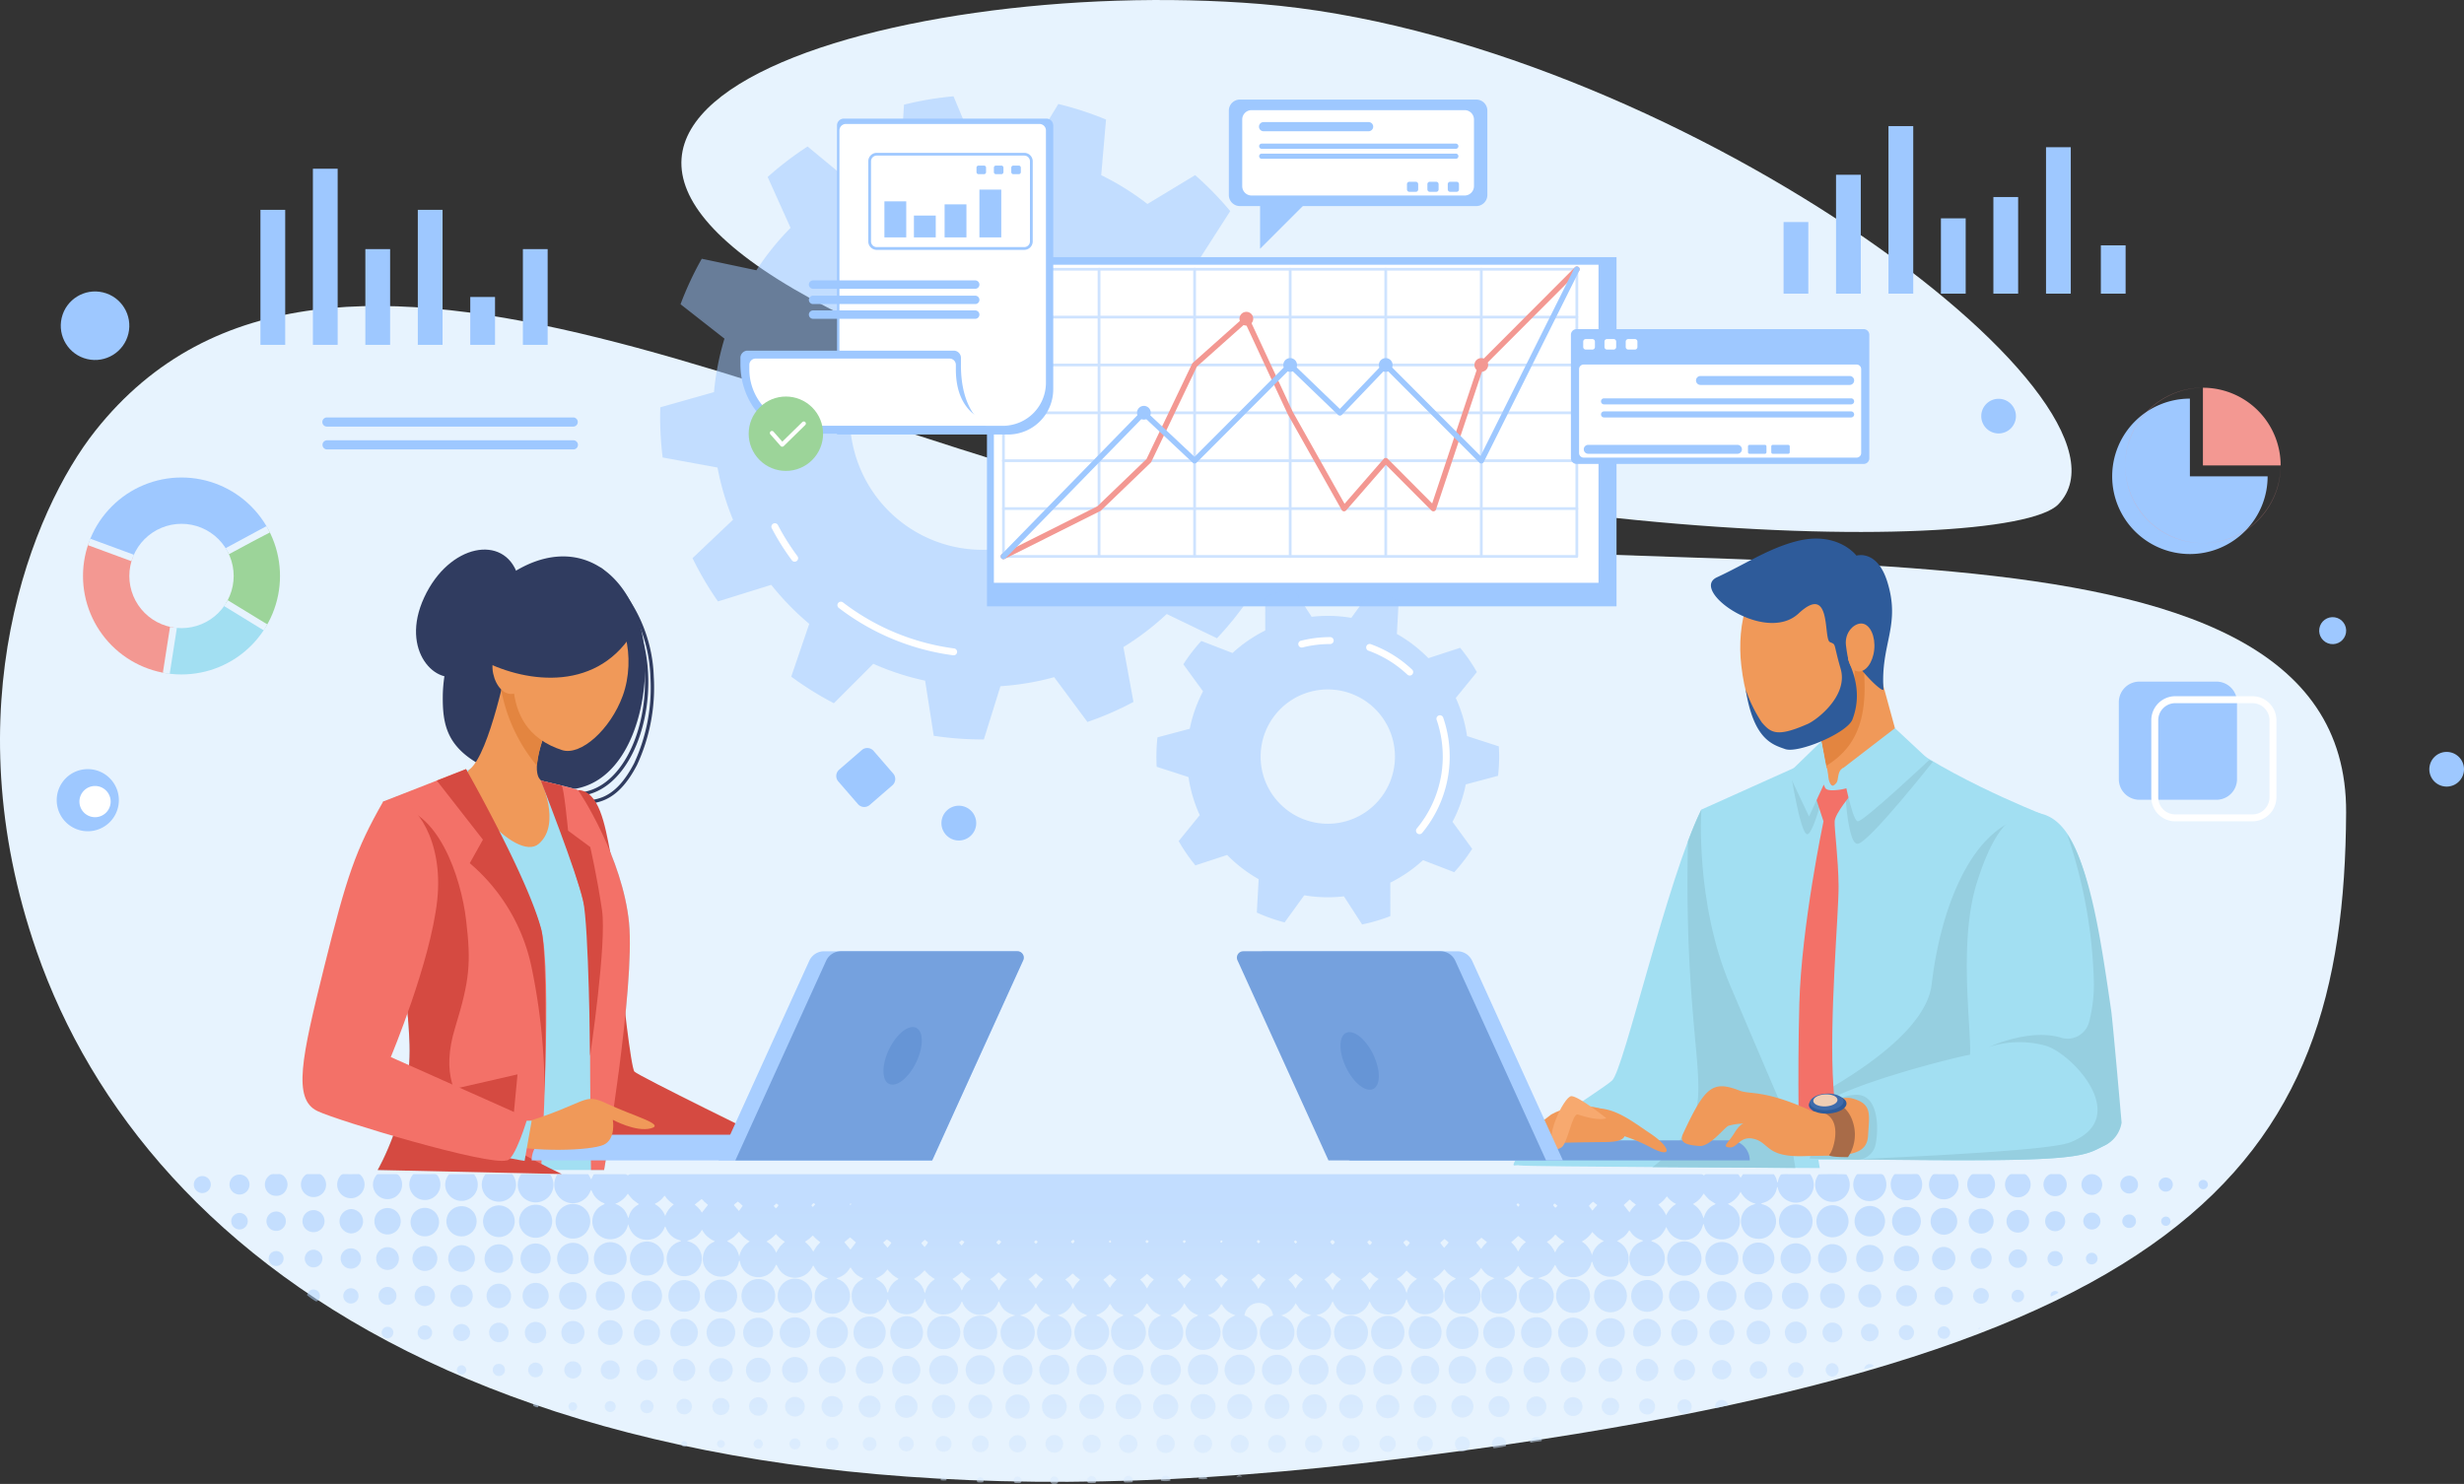 <svg xmlns="http://www.w3.org/2000/svg" xmlns:xlink="http://www.w3.org/1999/xlink" width="363.141" height="218.742" viewBox="0 0 363.141 218.742"><rect x="0" y="0" width="363.141" height="218.742" fill="#333333" stroke="none"/><defs><linearGradient id="a" x1="0.5" y1="0.103" x2="0.5" y2="1.202" gradientUnits="objectBoundingBox"><stop offset="0" stop-color="#9ec8ff"/><stop offset="1" stop-color="#e7f3fe"/></linearGradient><clipPath id="b"><path d="M385.317,868.04a14.517,14.517,0,1,0,14.517,14.517A14.517,14.517,0,0,0,385.317,868.04Zm0,22.206a7.69,7.69,0,1,1,7.69-7.69A7.691,7.691,0,0,1,385.317,890.246Z" transform="translate(-370.8 -868.04)"/></clipPath></defs><path d="M1437.811,252.7c14.787-15.374-57.706-68.874-117.572-73.752-55.116-4.491-127.933,17.249-54,49.39C1336.677,258.961,1430.085,260.731,1437.811,252.7Z" transform="translate(-1134.456 -178.359)" fill="#e7f3fe"/><path d="M264.943,638.771c34.526-43.679,107.03,2.456,169.067,13.663s162.946-6.6,162.693,42.555c-.269,52.405-22.647,81.889-145.388,95.97S272.38,761.645,256.332,715.445C243.839,679.481,255.716,650.445,264.943,638.771Z" transform="translate(-250.934 -575.219)" fill="#e7f3fe"/><g transform="translate(223.062 119.342)"><path d="M2464.229,1347.71c-5.067,10.287-11.42,38.395-13.153,39.935s-11.744,7.509-13.477,10.4-.962,1.925-.192,2.118,44.281.385,44.281.385-5.006-29.841-5.584-30.034S2464.229,1347.71,2464.229,1347.71Z" transform="translate(-2436.551 -1347.709)" fill="#a2dff2"/><path d="M2637.15,1400.4c7.991.056,16.423.1,21.066.123l-6.355-38.01c-3.391-6.573-7.506-14.808-7.506-14.808-.638,1.3-1.3,2.877-1.966,4.652-.659,28.548,3.453,36.551.364,41.637A20.017,20.017,0,0,1,2637.15,1400.4Z" transform="translate(-2616.677 -1347.7)" fill="#96cfe0"/></g><g transform="translate(198.919 79.393)"><path d="M2733.868,1226.06c7.227,6.671,23.312,13,23.312,13s2.444,22.582.777,35.366-.741,15.38-.741,15.38l-34.737.3s-2.885-6.474-11.033-25.682c-5.189-12.23-4.262-25.943-4.262-25.943l20.2-9.08Z" transform="translate(-2655.364 -1198.526)" fill="#a2dff2"/><path d="M2837.681,1409.8h33.169s-.927-2.594.741-15.38c1.374-10.528-.042-27.7-.584-33.433l-3.017-1.293c-7.573,2.182-11.937,13.477-13.221,24.516-.858,7.386-13.095,14.657-21.1,18.66A65.477,65.477,0,0,0,2837.681,1409.8Z" transform="translate(-2768.997 -1318.517)" fill="#96cfe0"/><path d="M2914.48,1274.535s.311,9.536,1.937,9.434,11.08-12.091,11.08-12.091l-1.607-.768Z" transform="translate(-2841.56 -1238.978)" fill="#96cfe0"/><path d="M2842.363,1294.444s-2.055,8.772-3.075,8.568-2.4-9.122-2.4-9.122Z" transform="translate(-2771.889 -1259.433)" fill="#96cfe0"/><path d="M2851.9,1288.61l2.827.306,1.088,3.368s-2.486,2.911-2.537,4.083.547,5.561.58,9.542-1.43,19.824-.766,29.531l.664,9.706-5.683.222s-.306-10.677,0-22.108,3.56-26.891,3.56-26.891l-1.284-3.93Z" transform="translate(-2781.808 -1254.692)" fill="#f37168"/><path d="M2779.259,998.96c-4,8.9.8,17.154.655,16.806s6.052-15.035,6.052-15.035Z" transform="translate(-2718.707 -994.603)" fill="#2e5b9a"/><path d="M2866.781,1063.48l5.07,18.535a1.682,1.682,0,0,1-.32,1.5c-1.189,1.465-2.883,4.478-6.3,5.446a8.515,8.515,0,0,1-2.146.241,1.448,1.448,0,0,1-1.429-1.172l-3.4-17.58Z" transform="translate(-2791.078 -1052.538)" fill="#f09959"/><path d="M2865.821,1078.66l-1.854.759-5.7,4.662,2.187,11.143.872,4.443C2866.515,1096.433,2868.417,1091.157,2865.821,1078.66Z" transform="translate(-2791.087 -1066.169)" fill="#e38540"/><path d="M2780.784,1024.133c0,6.2-3.733,11.083-8.347,10.908s-7.446-3.665-8.363-11.542c-.72-6.18,1.064-13.371,5.679-13.2S2780.78,1017.934,2780.784,1024.133Z" transform="translate(-2706.365 -1004.785)" fill="#f09959"/><path d="M2894.165,1352.034c6.71,1.516,7.958,15.146,10.139,29.521.251,1.655,1.54,15.659,1.54,15.659a4.285,4.285,0,0,1-2.439,3.851c-2.193,1.1-3.08,1.926-15.788,2.054-12.2.123-27.939-.385-27.939-.385s-.14-4.541,1.112-6.76c1.884-3.337,21.179-8.129,22.976-8.386.256-3.594-1.773-16.6,1.027-25.415,1.926-6.064,3.994-9.242,6.588-10.072A5.235,5.235,0,0,1,2894.165,1352.034Z" transform="translate(-2792.348 -1311.503)" fill="#a2dff2"/><path d="M2927.34,1431.2c6.017.091,14.273.177,21.039.108,12.707-.129,13.594-.958,15.788-2.054a4.512,4.512,0,0,0,2.7-3.466s-1.3-14.9-1.54-16.558c-1.412-9.626-2.937-20.642-6.488-25.96a72.564,72.564,0,0,1,3.934,21.562,21.473,21.473,0,0,1-.655,5.938,3.294,3.294,0,0,1-4.364,2.438c-4.621-1.284-10.4,1.411-10.4,1.411a14.472,14.472,0,0,1,8.472-.129c4.108,1.411,12.579,10.782,3.337,14.247C2956.332,1429.8,2939.393,1430.667,2927.34,1431.2Z" transform="translate(-2853.107 -1339.691)" fill="#96cfe0"/><path d="M2865.946,1762.54a6.363,6.363,0,0,1,5.219-2.91c3.509,0,3.251,5.734,2.738,7.616a2.849,2.849,0,0,1-2.567,1.968l-7.067-.179Z" transform="translate(-2796.474 -1677.64)" fill="#96cfe0"/><path d="M2199.99,1828.4h58.958a2.954,2.954,0,0,0-2.954-2.955h-56v2.955Z" transform="translate(-2199.99 -1736.742)" fill="#75a1de"/><path d="M2698.831,1751.044c-7.106-3.269-9.115-2.438-10.731-3.063-3.991-1.543-5.1-.607-8.363,6.414-.65,1.4.892,1.622,2.427,1.753s3.665-2.693,4.291-2.983a8.383,8.383,0,0,1,2.26-.323s-.511-.044-1.409,1.426-1.887,1.986-.693,2.088,1.532-1.844,3.712-1.229,1.734,2.691,7.293,2.512c5.273-.17,9.213.357,9.407-2.975.183-3.162.667-4.709-2.277-5.519C2702.481,1748.522,2698.831,1751.044,2698.831,1751.044Z" transform="translate(-2630.637 -1666.607)" fill="#f09959"/><path d="M2868.94,1767.993c4.949-.136,2.989,5.848,2.435,6.316s2.713.412,2.713.412a5.941,5.941,0,0,0,.693-5.243,4.8,4.8,0,0,0-3.585-3.269l-2.276,1.008Z" transform="translate(-2800.65 -1683.548)" fill="#a86b48"/><path d="M2868.55,1760.947c.04.761-1.171,1.443-2.7,1.523s-2.806-.474-2.845-1.234,1.171-1.443,2.7-1.523S2868.51,1760.186,2868.55,1760.947Z" transform="translate(-2795.334 -1677.707)" fill="#2e5b9a"/><path d="M2869.449,1758.955c.036.68-1.046,1.289-2.415,1.36s-2.507-.423-2.542-1.1,1.046-1.289,2.414-1.36S2869.415,1758.275,2869.449,1758.955Z" transform="translate(-2796.674 -1676.037)" fill="#3e6bab"/><path d="M2872.973,1759.761c.025.49-.753.928-1.738.979s-1.8-.3-1.83-.794.753-.927,1.738-.979S2872.949,1759.272,2872.973,1759.761Z" transform="translate(-2801.084 -1677.04)" fill="#f0ceb4"/><path d="M2452.444,1777.306c3.654-2.03,8.12-1.353,9.744.677s1.895,3.383-1.759,3.383-10.962.271-12.18.136S2452.444,1777.306,2452.444,1777.306Z" transform="translate(-2422.752 -1692.411)" fill="#f09959"/><path d="M2537.46,1779.233c3.925-.947,6.606,1.337,9.879,3.519,2.843,1.894,3.413,3.736.271,2.166a23.716,23.716,0,0,0-7.309-2.571Z" transform="translate(-2503.018 -1695.045)" fill="#f09959"/><path d="M2403.786,1793.93c-1.982,0-3.712-.632-5.111-.515s-5.83,4.664-5.13,5.013a1.478,1.478,0,0,0,.163.069,2.388,2.388,0,0,0,2.832-.993c.627-1.006,1.647-2.177,2.834-1.758a12.61,12.61,0,0,0,4.062.632Z" transform="translate(-2373.724 -1707.963)" fill="#f09959"/><path d="M2491.8,1769.149c-2.03-.812,1.218-7.579,2.3-7.579s5.143,3.249,5.143,3.249-.955.539-4.2-.541c-.812-.27-1.489,4.33-2.436,4.872S2491.8,1769.149,2491.8,1769.149Z" transform="translate(-2461.43 -1679.381)" fill="#f7a96f"/><path d="M2838.52,1248.95l.951,5.072-2.78,6.018-3.021-6.379Z" transform="translate(-2768.997 -1219.079)" fill="#a2dff2"/><path d="M2726.72,978.488c1.169,7.362,3.894,8.139,5.824,8.812s9.149-2.361,9.918-4.377c1.969-5.158-1.208-9.042-.564-9.094s1.555,1.647,3.635,3.684c.194.19,1.532,1.44,1.5.948-.447-6.7,2.593-9.371.553-15.858-1.5-4.781-4.538-3.82-4.538-3.82s-2.76-3.724-8.911-2.106c-4.121,1.084-7.545,3.4-11.648,5.3s7.1,9.93,12.033,5.331,3.621,3.767,4.615,4.214.439,0,1.586,3.949-3.474,7.514-4.873,8.129c-4.475,1.965-5.4,1.338-6.751-.235A20.509,20.509,0,0,1,2726.72,978.488Z" transform="translate(-2668.367 -956.27)" fill="#2e5b9a"/><path d="M2920.53,1082.762c-.2,1.946-1.286,3.381-2.437,3.206s-1.46-1.67-1.729-3.84c-.243-1.956,1.287-3.381,2.437-3.206S2920.725,1080.817,2920.53,1082.762Z" transform="translate(-2843.228 -1066.39)" fill="#f09959"/><path d="M2919.033,1230.1l5.042,4.7s-9.7,9.134-10.54,9.032-2.265-7.756-2.265-7.756Z" transform="translate(-2838.677 -1202.153)" fill="#a2dff2"/><path d="M2872.2,1287.494c-.93.437-.632,1.765-1.026,2.226s-.629.586-.948-.057-.267-2.1-.513-2.169-2.118,5.778-2.118,5.778,1.375-3.742,1.688-3.334.064.788,1.2.856a8.376,8.376,0,0,0,2.586-.412Z" transform="translate(-2799.464 -1253.689)" fill="#a2dff2"/></g><g transform="translate(182.292 140.225)"><path d="M2080.564,1583.159h31.49l-13.373-29.419a2.4,2.4,0,0,0-2.189-1.409h-28.483a.94.94,0,0,0-.855,1.328Z" transform="translate(-2064.007 -1552.329)" fill="#a8ceff"/><path d="M2038.009,1552.32h29.063a2.4,2.4,0,0,1,2.189,1.409l13.373,29.419h-32.07l-13.41-29.5A.939.939,0,0,1,2038.009,1552.32Z" transform="translate(-2037.069 -1552.32)" fill="#75a1de"/><path d="M2187.463,1674.286c1.1,2.284,2.891,3.7,3.995,3.171s1.105-2.817,0-5.1-2.891-3.7-3.994-3.171S2186.361,1672,2187.463,1674.286Z" transform="translate(-2171.372 -1657.157)" fill="#6695d6"/></g><g transform="translate(55.658 82.021)"><g transform="translate(27.341 1.618)"><path d="M1067.044,1032.739c-.49,0-.972-.025-1.444-.048-.391-.019-.8-.04-1.185-.046a.249.249,0,0,1,0-.5c.4.005.812.026,1.207.046,2.957.149,6.015.305,8.994-5.423a26.551,26.551,0,0,0,2.411-12.764,21.459,21.459,0,0,0-7.6-15.692.249.249,0,0,1,.318-.382,21.944,21.944,0,0,1,7.778,16.047,27.085,27.085,0,0,1-2.467,13.02C1072.43,1032.055,1069.633,1032.739,1067.044,1032.739Z" transform="translate(-1064.17 -997.876)" fill="#303c60"/></g><g transform="translate(28.702 4.797)"><path d="M1078.09,1059.526c-.115,0-.231,0-.347-.008a.248.248,0,0,1,.024-.5c.107.005.214.008.322.008,3.085,0,5.936-2.185,7.861-6.046,3.165-6.348,3.472-16.762-2.193-23.56a.248.248,0,1,1,.382-.318c5.8,6.959,5.491,17.611,2.255,24.1C1084.381,1057.242,1081.37,1059.526,1078.09,1059.526Z" transform="translate(-1077.507 -1029.016)" fill="#303c60"/></g><path d="M898.943,985.609c8.929-6.93,17.314-3.257,20.318,6.124,2.806,8.761-.79,27.588-14.11,24.307-13.779-3.393-14.927-7.613-14.823-13.743A21.758,21.758,0,0,1,898.943,985.609Z" transform="translate(-880.725 -982.018)" fill="#303c60"/><path d="M809.859,1289.45l-12.762,4.762s3.572,25.923,3.878,35.823-4.695,18.488-4.695,18.488h33.373s4.593-26.959,3.674-36.45-7.246-19.326-7.552-19.563-7.961-1.972-7.961-1.972Z" transform="translate(-796.28 -1258.074)" fill="#a2dff2"/><path d="M1091.8,1602.11s1.285,12.043,1.817,12.655,20.126,10.2,20.126,10.2l-28.475,1.941Z" transform="translate(-1055.776 -1538.824)" fill="#d54a41"/><path d="M1085.27,1319.44c3.164.069,4.022,5.242,4.767,9.085S1085.27,1319.44,1085.27,1319.44Z" transform="translate(-1055.776 -1285.003)" fill="#d54a41"/><path d="M827.539,1312.8c-1.735-6.226-11.057-23.562-11.057-23.562l-12.212,4.783s2.8,20.317,3.654,31.846l4.639,22.464h14.976S829.274,1319.028,827.539,1312.8Z" transform="translate(-803.455 -1257.885)" fill="#f37168"/><path d="M863.4,1733.271l13.765-3.161-1.123,11.737Z" transform="translate(-856.55 -1653.76)" fill="#d54a41"/><path d="M810.013,1389.037c-2.245-3.04-4.442-6.385-2.3-13.37s2.347-9.491,1.6-15.819-4.15-16.432-10.784-16.738c0,0-.218,2.213-.573,5.745,1.078,8.343,2.813,22.6,3.022,29.364.306,9.9-4.695,18.488-4.695,18.488l27.148.6S812.258,1392.077,810.013,1389.037Z" transform="translate(-796.28 -1306.257)" fill="#d54a41"/><path d="M1044.908,1326.736c-.919-9.492-7.246-19.326-7.552-19.563-.189-.147-3.184-.866-5.446-1.393.666,1.569,7.677,18.278,7.385,25.161-.306,7.225.009,32.245.009,32.245h1.93S1045.827,1336.227,1044.908,1326.736Z" transform="translate(-1007.862 -1272.737)" fill="#f37168"/></g><path d="M662.325,1894.964c-.343-.167-.64-.3-.921-.454a2.133,2.133,0,0,1-.687-.613c-.186-.257-.352-.529-.552-.833a3.061,3.061,0,0,1-2.234,1.864c.22.09.361.146.5.205a2.531,2.531,0,0,1,1.448,3.1,2.5,2.5,0,0,1-2.806,1.757,2.54,2.54,0,0,1-.578-4.863c.127-.051.255-.1.425-.164-.33-.145-.624-.259-.9-.4a2.163,2.163,0,0,1-.712-.585c-.2-.252-.367-.528-.559-.808-.137.062-.153.212-.228.317-.089.126-.169.259-.265.379a2.685,2.685,0,0,1-.286.3,2.933,2.933,0,0,1-.327.258,2.685,2.685,0,0,1-.359.21,4.554,4.554,0,0,1-.432.167c-.13.046-.262.086-.446.146.179.057.309.1.438.14a2.52,2.52,0,1,1-1.551-.009c.116-.038.236-.068.426-.122a3.932,3.932,0,0,1-1.508-.715,3.046,3.046,0,0,1-.875-1.321c-.183.03-.172.163-.213.251a2.829,2.829,0,0,1-1.954,1.631,2.672,2.672,0,0,1-2.349-.539,2.712,2.712,0,0,1-.843-1.087c-.041-.092-.034-.223-.188-.259a2.781,2.781,0,0,1-5.379-.406c-.134.063-.129.192-.16.3a2.706,2.706,0,0,1-5.053.411c-.095-.209-.166-.43-.249-.649-.153.046-.14.192-.175.3a2.612,2.612,0,0,1-.607,1.028,2.527,2.527,0,0,1-2.759.7,2.5,2.5,0,0,1-1.808-2.293,2.559,2.559,0,0,1,1.313-2.526c.1-.066.212-.124.318-.187.011-.006.014-.024.036-.065-.1-.132-.284-.149-.417-.24s-.295-.168-.433-.267a2.672,2.672,0,0,1-.35-.3,3.748,3.748,0,0,1-.327-.39c-.1-.136-.186-.282-.3-.452-.054.047-.108.073-.134.117a3.032,3.032,0,0,1-1.815,1.42.587.587,0,0,0-.1.062c.093.137.25.156.377.211a2.58,2.58,0,0,1,1.249,1.128,2.61,2.61,0,0,1-3.1,3.748,2.594,2.594,0,0,1-1.782-2.412,2.567,2.567,0,0,1,1.567-2.462c.125-.056.249-.114.427-.2a4.661,4.661,0,0,1-1.327-.708,3.933,3.933,0,0,1-.823-1.144c-.131-.021-.134.081-.176.135a1.249,1.249,0,0,0-.088.162,2.832,2.832,0,0,1-4.684.41,4.183,4.183,0,0,1-.366-.587c-.054-.09-.1-.186-.143-.269-.136-.005-.122.1-.159.155s-.054.11-.083.165a2.667,2.667,0,0,1-1.1,1.156,2.751,2.751,0,0,1-4-1.673c-.036-.134-.064-.268-.1-.406-.152.036-.12.165-.143.26a2.675,2.675,0,0,1-4.236,1.538,2.524,2.524,0,0,1-1-2.537,2.562,2.562,0,0,1,1.409-1.95c.095-.05.191-.1.285-.153a.138.138,0,0,0,.03-.035,3.679,3.679,0,0,1-1.876-1.672c-.153.112-.2.3-.325.433s-.239.285-.375.409a2.878,2.878,0,0,1-.443.333,3.551,3.551,0,0,1-.5.245c-.163.067-.336.113-.592.2.223.085.359.138.5.189a2.594,2.594,0,0,1,1.041,4.156,2.6,2.6,0,0,1-2.79.724,2.587,2.587,0,0,1-.229-4.8c.193-.086.4-.153.621-.24-.083-.128-.2-.105-.292-.143s-.205-.069-.305-.109a2.86,2.86,0,0,1-.295-.134,2.6,2.6,0,0,1-.275-.172,3.563,3.563,0,0,1-.289-.232,2.847,2.847,0,0,1-.229-.23,2.794,2.794,0,0,1-.2-.253,3.206,3.206,0,0,1-.167-.278c-.051-.095-.1-.193-.143-.291s-.087-.182-.152-.321c-.158.218-.192.44-.312.611a4.485,4.485,0,0,1-.388.518,2.8,2.8,0,0,1-.493.417,2.654,2.654,0,0,1-.579.288,2.764,2.764,0,0,1-.632.134,3.166,3.166,0,0,1-.646-.005,2.613,2.613,0,0,1-1.559-.745,3.219,3.219,0,0,1-.828-1.536c-.065.182-.114.308-.156.436a2.647,2.647,0,1,1-3.693-3.231c.11-.055.219-.112.327-.172.009-.005.01-.026.028-.073-.151-.11-.345-.157-.509-.258a3.98,3.98,0,0,1-.46-.308,3.285,3.285,0,0,1-.424-.424,2.974,2.974,0,0,1-.305-.462c-.1-.175-.169-.36-.263-.561a1.056,1.056,0,0,0-.236.4,2.813,2.813,0,0,1-1.583,1.411,2.72,2.72,0,0,1-3.064-.933,2.668,2.668,0,0,1-.282-2.883,1.145,1.145,0,0,1,.092-.16c.026-.038.058-.071.105-.129a14.121,14.121,0,0,1,1.5-.026c.494-.008.989,0,1.483,0h1.544c.141.253.273.492.423.764.132-.267.247-.5.363-.735.109-.011.2-.028.291-.028q2.131,0,4.263,0c.252,0,.252.005.493.177a.587.587,0,0,1,.492-.177c.124,0,.247,0,.371,0H752.682a.585.585,0,0,1,.492.175c.252-.167.252-.173.452-.173q2.247,0,4.495,0a1.382,1.382,0,0,1,.163.022l.318.51.339-.523H763.5a2.524,2.524,0,0,1,.482,1.162c.122.027.114-.056.123-.106a2.629,2.629,0,0,1,.432-1.03,5.776,5.776,0,0,1,1.1-.037c.355-.008.71,0,1.066,0h2.149a2.588,2.588,0,0,1,.186,2.858,2.679,2.679,0,0,1-2.572,1.323,2.758,2.758,0,0,1-2.406-2.289c-.127.021-.11.13-.128.213a2.678,2.678,0,0,1-.9,1.527,2.6,2.6,0,0,1-.832.493c-.186.065-.372.126-.626.212.214.077.369.135.526.189a2.379,2.379,0,0,1,1.234.934,2.466,2.466,0,0,1,.132,2.755,2.432,2.432,0,0,1-2.386,1.3,2.457,2.457,0,0,1-2.239-1.612,2.555,2.555,0,0,1,1.493-3.372c.156-.053.309-.115.493-.184a3.337,3.337,0,0,1-2.234-1.772,3.617,3.617,0,0,1-1.877,1.805c.1.061.188.117.279.164a2.622,2.622,0,0,1,1.49,2.147,2.67,2.67,0,0,1-5.177,1.141c-.059-.158-.108-.319-.181-.536a2.765,2.765,0,0,0-.114.284,2.859,2.859,0,0,1-.674,1.251,2.765,2.765,0,0,1-4.448-.572c-.078-.144-.151-.29-.254-.487a4.083,4.083,0,0,1-.858,1.3,3.425,3.425,0,0,1-1.319.7c-.015.109.047.127.1.147a3.085,3.085,0,0,1,.822.419,2.61,2.61,0,0,1-1.513,4.7,2.613,2.613,0,0,1-1.068-5.02c.128-.052.256-.1.377-.15.022-.093-.03-.117-.091-.136a3.194,3.194,0,0,1-.921-.425,2.9,2.9,0,0,1-.769-.793c-.057-.086-.125-.165-.206-.268a4.03,4.03,0,0,1-.806.981c-.32.232-.666.43-1,.642a2.832,2.832,0,0,1,1.66,3.173,2.762,2.762,0,0,1-2.313,2.056,2.694,2.694,0,0,1-2.426-.985,2.753,2.753,0,0,1-.551-1.193c-.192.056-.159.189-.19.282a2.773,2.773,0,0,1-5.114.5c-.062-.12-.12-.243-.179-.361-.208.322-.392.643-.61.938a2.078,2.078,0,0,1-.826.659c-.336.149-.691.254-1.058.387.046.082.143.064.215.083a2.669,2.669,0,0,1,1.646,1.117,2.557,2.557,0,1,1-4.422,2.551,2.537,2.537,0,0,1,.991-3.346,7.828,7.828,0,0,1,1-.412.836.836,0,0,0-.174-.076,2.877,2.877,0,0,1-2.108-1.579,1.136,1.136,0,0,0-.133-.162,4.6,4.6,0,0,1-.826,1.133,3.819,3.819,0,0,1-1.222.672c.051.151.18.172.282.214a2.4,2.4,0,0,1,.9.64,2.511,2.511,0,0,1,.487,2.759,2.612,2.612,0,0,1-4.764.169,2.594,2.594,0,0,1,1.228-3.527c.125-.057.246-.12.409-.2a1.735,1.735,0,0,0-.459-.229c-.134-.077-.28-.132-.409-.215a3.378,3.378,0,0,1-.406-.306,2.951,2.951,0,0,1-.318-.336c-.107-.128-.2-.267-.322-.427-.182.132-.239.335-.37.476a5.717,5.717,0,0,1-.422.429,3.385,3.385,0,0,1-.452.321c-.167.1-.345.187-.5.271,0,.131.081.155.145.188a2.619,2.619,0,0,1,1.489,2.2,2.485,2.485,0,0,1-.6,1.891,2.668,2.668,0,0,1-4.682-1.208,2.65,2.65,0,0,1,1.284-2.8c.114-.067.267-.083.339-.255-.213-.115-.435-.216-.636-.348a3.627,3.627,0,0,1-.54-.433c-.174-.172-.321-.37-.492-.572a9.658,9.658,0,0,1-.75.811,8.989,8.989,0,0,1-.9.617c.084.065.159.134.243.188a2.671,2.671,0,0,1,1.175,1.551,2.575,2.575,0,0,1-.806,2.773,2.69,2.69,0,0,1-4.306-1c-.067-.167-.128-.337-.2-.532a.989.989,0,0,0-.2.438,2.686,2.686,0,0,1-2.312,1.814,2.74,2.74,0,0,1-2.7-1.424c-.08-.149-.15-.3-.245-.493-.061.105-.111.175-.145.251a2.814,2.814,0,0,1-2.208,1.713,2.828,2.828,0,0,1-2.939-1.643c-.043-.1-.089-.192-.154-.334a1.533,1.533,0,0,0-.133.207,2.886,2.886,0,0,1-1.971,1.747c-.088.025-.174.059-.308.1.167.055.293.095.417.138a2.529,2.529,0,1,1-1.547-.012c.116-.038.236-.069.379-.111-.339-.13-.657-.232-.956-.373a2.157,2.157,0,0,1-.761-.595c-.21-.26-.394-.542-.592-.819a3.386,3.386,0,0,1-2.13,1.79c.174.076.328.14.479.209a2.55,2.55,0,1,1-2.15,0c.15-.07.3-.136.477-.214a2.13,2.13,0,0,0-4.218.005c.142.069.262.131.384.187a2.511,2.511,0,0,1,1.39,1.588,2.565,2.565,0,1,1-3.707-1.492c.175-.095.357-.173.582-.282-.212-.133-.422-.172-.6-.276a4.563,4.563,0,0,1-.582-.376,3.116,3.116,0,0,1-.448-.467c-.134-.165-.243-.351-.352-.512-.106-.032-.135.035-.161.084a3.059,3.059,0,0,1-1.687,1.441c-.056.02-.108.05-.208.1.156.079.273.144.394.2a2.5,2.5,0,0,1,1.223,1.215,2.572,2.572,0,1,1-3.5-1.179,1.221,1.221,0,0,0,.455-.255,4.175,4.175,0,0,1-1.218-.685,5.405,5.405,0,0,1-.82-1.089,4.279,4.279,0,0,1-.812,1.105,3.819,3.819,0,0,1-1.171.651c.048.186.219.173.33.226a2.513,2.513,0,0,1,1.284,1.34,2.57,2.57,0,1,1-4.938,1.063,2.45,2.45,0,0,1,1.375-2.346c.146-.08.3-.144.494-.235a7.741,7.741,0,0,1-.844-.427,3.368,3.368,0,0,1-.661-.573,7.888,7.888,0,0,1-.543-.779c-.152.107-.177.3-.284.439s-.218.3-.343.436a3.04,3.04,0,0,1-.417.364,3.666,3.666,0,0,1-.476.285c-.16.083-.329.148-.544.243l.409.2a2.5,2.5,0,0,1,1.456,2.058,2.567,2.567,0,1,1-5.116.409,2.448,2.448,0,0,1,1.3-2.386c.157-.092.327-.164.5-.248-.016-.131-.133-.116-.2-.155-.093-.053-.2-.086-.3-.132a2.457,2.457,0,0,1-.246-.129,2.288,2.288,0,0,1-.229-.158c-.085-.066-.167-.136-.247-.209a2.537,2.537,0,0,1-.195-.2,2.239,2.239,0,0,1-.176-.216c-.062-.088-.115-.183-.174-.273s-.1-.152-.167-.252c-.165.119-.22.3-.327.439a3.909,3.909,0,0,1-.327.39,3.361,3.361,0,0,1-.427.354,3.157,3.157,0,0,1-.44.253c-.166.08-.341.142-.513.212.029.146.157.133.246.17a2.506,2.506,0,0,1,1.3,1.136,2.464,2.464,0,0,1-.06,2.6,2.407,2.407,0,0,1-2.3,1.2,2.534,2.534,0,0,1-2.367-3.063,2.469,2.469,0,0,1,1.368-1.77C661.967,1895.116,662.123,1895.053,662.325,1894.964Zm89.249-16.426a3.42,3.42,0,0,1,1.557,2.125c.073-.205.131-.394.209-.574a2.823,2.823,0,0,1,.64-.951,4.111,4.111,0,0,1,.437-.342c.153-.114.367-.141.5-.3a8.705,8.705,0,0,1-.979-.644,8.6,8.6,0,0,1-.779-.87c-.142.207-.264.418-.419.6a3.811,3.811,0,0,1-.524.52C752.023,1878.262,751.807,1878.382,751.574,1878.537Zm-158.837-.037a3.227,3.227,0,0,1,1.252.8,3.491,3.491,0,0,1,.661,1.3.378.378,0,0,0,.044-.054c.022-.058.042-.115.059-.175a2.707,2.707,0,0,1,1.36-1.723c.046-.025.077-.078.112-.115a8.9,8.9,0,0,1-.9-.668,9.221,9.221,0,0,1-.728-.869A3.72,3.72,0,0,1,592.737,1878.5Zm18.285,7.793a3.291,3.291,0,0,1,1.542-2.243,9.283,9.283,0,0,1-.887-.642,8.776,8.776,0,0,1-.7-.8,8.352,8.352,0,0,1-.782.8,9.045,9.045,0,0,1-.981.6,6.572,6.572,0,0,1,.644.381,2.863,2.863,0,0,1,.537.5,3.269,3.269,0,0,1,.4.672A6.488,6.488,0,0,1,611.022,1886.294Zm21.838,1.877c-.139.166-.25.313-.375.447a3.116,3.116,0,0,1-.372.344c-.146.111-.31.2-.462.3s-.34.12-.487.284c.122.069.217.113.3.174a6.557,6.557,0,0,1,.627.465,2.437,2.437,0,0,1,.657,1.044c.041.12.028.282.191.348a.867.867,0,0,0,.057-.129,2.772,2.772,0,0,1,1.374-1.774c.044-.025.07-.081.107-.126a8.74,8.74,0,0,1-.859-.582A10.212,10.212,0,0,1,632.86,1888.171Zm103.83-2.094a3.144,3.144,0,0,1,1.752-2.073,8.309,8.309,0,0,1-.9-.555,9.7,9.7,0,0,1-.8-.792c-.144.185-.271.376-.425.54a4.746,4.746,0,0,1-.548.494c-.178.138-.378.248-.575.375A3.327,3.327,0,0,1,736.69,1886.076Zm-96.837,3.523a9.95,9.95,0,0,1-.837-.59,9.828,9.828,0,0,1-.683-.717,9.44,9.44,0,0,1-.7.7,10.193,10.193,0,0,1-.854.569.959.959,0,0,0,.141.124,2.71,2.71,0,0,1,1.36,1.779.8.8,0,0,0,.113.191c.08-.237.136-.446.22-.642a2.708,2.708,0,0,1,.289-.522,3.3,3.3,0,0,1,.429-.48C639.482,1889.867,639.66,1889.748,639.853,1889.6Zm69.537-1.258a.817.817,0,0,0-.133.115,3.555,3.555,0,0,1-1.221,1.043c-.044.022-.067.083-.1.126a3.04,3.04,0,0,1,1.355,1.842c.015.042.041.078.094.179a3.61,3.61,0,0,1,.544-1.215,4.288,4.288,0,0,1,.987-.852,9.658,9.658,0,0,1-.826-.547A9.081,9.081,0,0,1,709.39,1888.342Zm-109.283-8.04a3.722,3.722,0,0,1,1.262-1.7c-.175-.129-.352-.248-.514-.385s-.288-.279-.434-.415-.224-.357-.411-.49c-.061.069-.1.112-.141.159a3.278,3.278,0,0,1-1.126.941c-.061.031-.15.051-.135.153A3.3,3.3,0,0,1,600.107,1880.3Zm43.672,10.972c.07-.074.113-.1.128-.139a2.924,2.924,0,0,1,1.092-1.393.487.487,0,0,0,.1-.134c-.25-.175-.487-.318-.7-.495s-.411-.4-.59-.576c-.158.139-.294.263-.436.381s-.31.25-.472.367c-.145.1-.3.193-.456.293.283.255.553.478.8.727A2.671,2.671,0,0,1,643.779,1891.274Zm-27.352-8.316c-.152.153-.286.3-.433.431s-.287.23-.433.342a4.091,4.091,0,0,0-.513.335c.175.126.327.224.465.338a2.9,2.9,0,0,1,.365.349,3.593,3.593,0,0,1,.321.448c.093.15.168.31.267.5a8.609,8.609,0,0,1,.552-.885,8.374,8.374,0,0,1,.723-.719c-.227-.164-.474-.319-.69-.505S616.646,1883.182,616.427,1882.958Zm132.668-4.431a3.65,3.65,0,0,1-1.354-1.131c-.151.182-.27.339-.4.484a4.708,4.708,0,0,1-.4.385c-.149.127-.31.241-.468.361a8.708,8.708,0,0,1,.669.728,8.406,8.406,0,0,1,.488.832A3.682,3.682,0,0,1,749.1,1878.527Zm-45.144,10.03c-.219.209-.407.412-.619.589s-.44.321-.663.481a9.138,9.138,0,0,1,.727.742,7.846,7.846,0,0,1,.509.835,8.431,8.431,0,0,1,.582-.9,7.81,7.81,0,0,1,.767-.715c-.25-.166-.492-.3-.707-.475S704.145,1888.74,703.951,1888.557Zm26.082-4.442c.182.163.351.295.493.45a4.456,4.456,0,0,1,.421.544c.113.171.2.361.311.576.1-.192.161-.348.249-.491a3.454,3.454,0,0,1,.321-.448c.109-.128.247-.23.363-.351s.326-.159.4-.33c-.043-.046-.058-.077-.084-.089a3.548,3.548,0,0,1-1.084-.842.6.6,0,0,0-.158-.093A4.255,4.255,0,0,1,730.034,1884.116Zm-80.749,7.163c.119-.245.2-.445.309-.624a4.112,4.112,0,0,1,.414-.552c.14-.158.305-.292.478-.453-.234-.172-.452-.314-.648-.483s-.392-.378-.593-.575c-.208.2-.389.387-.59.55s-.439.318-.665.479A3.823,3.823,0,0,1,649.284,1891.279Zm50.431-1.644c-.236-.166-.455-.3-.654-.467s-.4-.367-.605-.562c-.207.207-.382.4-.578.573s-.406.309-.616.468a8.549,8.549,0,0,1,.684.722,9.265,9.265,0,0,1,.526.881c.114-.227.2-.439.322-.632a3.292,3.292,0,0,1,.4-.507C699.345,1889.946,699.525,1889.8,699.715,1889.635Zm-79.013-5.542a8.367,8.367,0,0,1,.674.646,9.631,9.631,0,0,1,.558.813c.155-.256.28-.5.443-.719s.383-.434.594-.669c-.2-.155-.392-.3-.574-.459s-.347-.339-.537-.528c-.2.176-.369.348-.559.5S620.9,1883.952,620.7,1884.093Zm105.134-.852-1.055.931c.144.145.281.267.4.406s.222.3.336.442.128.342.334.487a3.445,3.445,0,0,1,1.1-1.364C726.571,1883.835,726.215,1883.548,725.836,1883.241Zm-66.78,6.435a3.332,3.332,0,0,1,1.117,1.413c.17-.276.3-.52.465-.738s.384-.431.6-.666c-.193-.151-.367-.3-.552-.427s-.317-.368-.545-.478c-.18.163-.333.314-.5.45S659.28,1889.506,659.055,1889.676Zm-4.322-.932c-.21.187-.377.346-.556.492s-.361.27-.527.393c.208.224.409.415.58.632s.328.476.507.743c.159-.245.292-.487.462-.7.181-.227.4-.424.619-.657-.193-.145-.381-.275-.555-.42S654.924,1888.92,654.733,1888.744Zm38.286.048-1.057.885c.19.2.394.388.563.6s.306.457.478.72c.148-.16.2-.362.323-.513s.237-.283.353-.427.325-.227.41-.412Zm-5.505,2.276c.18-.283.334-.528.49-.771s.429-.384.583-.648c-.19-.142-.366-.264-.532-.4s-.341-.3-.515-.454c-.178.167-.338.31-.489.463s-.39.237-.54.451A3.618,3.618,0,0,1,687.514,1891.068Zm-16.4-.1c.15-.236.274-.465.432-.668s.367-.406.575-.632c-.187-.146-.357-.271-.518-.407s-.318-.289-.488-.444c-.169.154-.324.3-.488.44s-.333.263-.522.411c.194.21.383.39.54.594S670.951,1890.724,671.116,1890.973Zm6.508-1.295-1.027-.842c-.18.163-.345.3-.494.454s-.375.2-.482.4c.195.213.384.394.543.6s.285.431.447.681c.153-.235.28-.461.437-.661S677.416,1889.9,677.624,1889.678Zm-10.994.009-.969-.8-.987.805c.137.137.259.25.371.373s.216.261.319.4.146.3.312.412A4.361,4.361,0,0,1,666.63,1889.687Zm-62.174-11.063c.146.127.288.239.418.365s.223.253.34.375.168.321.319.422l.876-1.12c-.147-.129-.3-.278-.467-.4s-.267-.375-.493-.445Zm77.6,12.284c.181-.262.316-.463.454-.661s.383-.343.518-.584c-.176-.133-.331-.257-.493-.37s-.277-.327-.481-.393l-.951.785A4.239,4.239,0,0,1,682.059,1890.908Zm60.173-11.143a3.686,3.686,0,0,1,.951-1.125c-.178-.137-.331-.262-.492-.375s-.262-.3-.467-.382c-.259.319-.6.536-.844.814Zm-114.815,5.492.806-1.058-.857-.746-.86.7C626.814,1884.529,627.107,1884.882,627.417,1885.257Zm92.991-1.754-.8.691.753.958c.142-.185.268-.354.4-.519s.345-.289.451-.5C720.939,1883.921,720.688,1883.724,720.408,1883.5Zm-109.43-3.939.554-.753a4.324,4.324,0,0,0-.731-.634c-.187.2-.443.3-.569.521Zm104.6,4.649a2.7,2.7,0,0,0-.632-.513c-.122.107-.231.193-.327.29s-.247.135-.259.306c.137.18.272.363.414.542a1.37,1.37,0,0,0,.162.146Zm21.286-6.017a3.491,3.491,0,0,0-.623.622c.1.125.183.234.266.344s.157.215.255.35c.131-.157.241-.282.341-.413s.273-.237.367-.423Zm-104.639,6.015.655.763a6.651,6.651,0,0,0,.557-.71,2.687,2.687,0,0,0-.662-.506Zm6.178-.4a2.126,2.126,0,0,0-.552.507c.177.168.288.383.5.556a3.784,3.784,0,0,0,.5-.682Zm70.968,1a1.992,1.992,0,0,0,.483-.559,1.853,1.853,0,0,0-.511-.415,1.141,1.141,0,0,0-.45.393Zm-65.6-.161a1.856,1.856,0,0,0,.437-.547c-.065-.041-.13-.08-.195-.119l-.2-.121-.4.354Zm5.143-.479a.809.809,0,0,0,.357.361,1.57,1.57,0,0,0,.363-.446c-.111-.09-.215-.175-.33-.265A1.15,1.15,0,0,0,648.913,1884.171Zm-32.4-5.718-.419.361.317.357a1.013,1.013,0,0,0,.4-.483Zm87.382,5.4c-.115.1-.2.163-.272.235-.018.017-.016.056-.034.12.116.1.189.276.357.372a.72.72,0,0,0,.326-.4Zm-5.1.321a.67.67,0,0,0-.345-.334.507.507,0,0,0-.33.311l.319.364C698.623,1884.456,698.684,1884.308,698.79,1884.171Zm32.822-5.377-.359-.31a.283.283,0,0,0-.276.246c.106.112.17.273.35.357Zm-109.959-.05.217.231c.116-.139.209-.249.346-.41l-.181-.158A.642.642,0,0,0,621.654,1878.745Zm38.61,5.048c-.193.125-.333.171-.344.358l.222.2a.458.458,0,0,0,.291-.377Zm-5.562.6c.16-.087.262-.167.289-.335l-.248-.2-.279.257Zm33.11-.325-.274-.244c-.118.064-.233.11-.228.295.067.062.15.139.252.231Zm5.432.067c-.249-.31-.268-.311-.479-.031l.256.272Zm32.595-5.2c.217-.243.217-.293.044-.434-.117-.1-.156-.083-.32.128Zm-54.7,4.9c-.138.053-.243.11-.24.285.066.057.142.124.231.2l.243-.265Zm5.223.228.226.237c.255-.179.285-.233.2-.338C676.67,1883.812,676.594,1883.824,676.359,1884.057Zm-10.693-.215c-.074.1-.151.156-.16.224-.006.046.074.12.133.152s.2-.071.187-.144S665.739,1883.943,665.667,1883.842Zm16.453.379a.613.613,0,0,0,.113-.183c.017-.072-.122-.175-.189-.14a.279.279,0,0,0-.13.158C681.892,1884.139,682,1884.23,682.12,1884.221Zm-54.633-5.774a.248.248,0,0,0-.063.012c-.066.038-.123.083-.1.172a.042.042,0,0,0,.033.024c.091,0,.13-.054.144-.134C627.508,1878.508,627.5,1878.492,627.486,1878.446Zm-38.428,2.631a2.555,2.555,0,1,0-2.568,2.548A2.548,2.548,0,0,0,589.058,1881.077Zm32.711,11.035a2.541,2.541,0,1,0-2.558,2.5A2.541,2.541,0,0,0,621.769,1892.112Zm128.542-8.072a2.525,2.525,0,0,0-.01,5.05,2.525,2.525,0,1,0,.01-5.05Zm-152.894.022a2.505,2.505,0,1,0,2.494,2.5A2.5,2.5,0,0,0,597.417,1884.063Zm103.777,10.915a2.5,2.5,0,1,0,2.488,2.511A2.5,2.5,0,0,0,701.194,1894.978Zm32.741-5.405a2.5,2.5,0,1,0,2.469,2.527A2.477,2.477,0,0,0,733.934,1889.573Zm-89.882,7.926a2.49,2.49,0,1,0,2.482-2.514A2.464,2.464,0,0,0,644.053,1897.5Zm-30.2-7.91a2.483,2.483,0,1,0,2.458,2.5A2.451,2.451,0,0,0,613.848,1889.589Zm150.4-8.522a2.474,2.474,0,1,0,2.476-2.477A2.441,2.441,0,0,0,764.252,1881.067Zm-55.2,16.433a2.458,2.458,0,1,0-2.459,2.434A2.442,2.442,0,0,0,709.048,1897.5Zm-65.456.01a2.45,2.45,0,1,0-2.473,2.415A2.45,2.45,0,0,0,643.592,1897.511Zm-62.608-18.878a2.437,2.437,0,1,0,2.453,2.42A2.412,2.412,0,0,0,580.984,1878.633Zm174.848,5.5a2.43,2.43,0,1,0,2.431,2.452A2.419,2.419,0,0,0,755.832,1884.137Zm-176.579-6.506a2.638,2.638,0,0,0,3.538-.036,2.591,2.591,0,0,0,.345-3.433c-.351-.049-3.632-.063-4.267-.017A2.6,2.6,0,0,0,579.253,1877.631Zm135.267,19.876a2.421,2.421,0,1,0-2.442,2.393A2.419,2.419,0,0,0,714.52,1897.507Zm24.921-7.854a2.419,2.419,0,1,0,2.391,2.438A2.425,2.425,0,0,0,739.441,1889.653ZM635.649,1899.9a2.415,2.415,0,1,0-.018-4.829,2.415,2.415,0,0,0,.018,4.829Zm-41.226-13.328a2.415,2.415,0,0,0-4.83,0,2.415,2.415,0,0,0,4.83,0Zm13.889,7.91a2.4,2.4,0,1,0-2.4-2.425A2.406,2.406,0,0,0,608.313,1894.477Zm109.256.629a2.347,2.347,0,0,0-2.355,2.364,2.381,2.381,0,1,0,4.761,0A2.354,2.354,0,0,0,717.569,1895.105Zm-87.312.009a2.34,2.34,0,0,0-2.394,2.361,2.369,2.369,0,0,0,4.739.006A2.338,2.338,0,0,0,630.257,1895.115Zm144.249-13.954a2.367,2.367,0,0,0-2.3-2.458,2.366,2.366,0,0,0-.139,4.73A2.378,2.378,0,0,0,774.506,1881.161Zm-4.117-3.644a2.544,2.544,0,0,0,3.457.036,2.512,2.512,0,0,0,.327-3.392c-.384-.052-3.678-.052-4.066,0A2.478,2.478,0,0,0,770.389,1877.517Zm-25.566,12.211a2.343,2.343,0,1,0,2.334,2.36A2.332,2.332,0,0,0,744.823,1889.729ZM573.859,1877.5a2.532,2.532,0,0,0,3.515-.042,2.453,2.453,0,0,0,.191-3.321h-3.948A2.484,2.484,0,0,0,573.859,1877.5Zm189.715,9.042a2.344,2.344,0,0,0-4.688.028,2.344,2.344,0,1,0,4.688-.028ZM575.6,1878.735a2.341,2.341,0,0,0-2.339,2.351,2.334,2.334,0,1,0,4.668-.035A2.34,2.34,0,0,0,575.6,1878.735Zm27.31,11.009a2.329,2.329,0,1,0,2.327,2.327A2.319,2.319,0,0,0,602.911,1889.744ZM723,1895.165a2.316,2.316,0,0,0-2.33,2.274,2.342,2.342,0,0,0,2.3,2.365,2.317,2.317,0,0,0,2.343-2.307A2.289,2.289,0,0,0,723,1895.165Zm-98.279,4.63a2.312,2.312,0,1,0-2.306-2.344A2.3,2.3,0,0,0,624.725,1899.794Zm-35.9-13.216a2.318,2.318,0,1,0-2.34,2.306A2.313,2.313,0,0,0,588.821,1886.578Zm186.642-9.817a2.327,2.327,0,0,0,2.211,1.332,2.436,2.436,0,0,0,2.075-3.663.554.554,0,0,0-.555-.313c-1.062.013-2.125.005-3.187.006-.077,0-.153.007-.25.012A2.393,2.393,0,0,0,775.463,1876.761Zm-46.977,18.456a2.261,2.261,0,1,0,2.28,2.243A2.24,2.24,0,0,0,728.486,1895.218Zm21.843-5.4a2.258,2.258,0,1,0,2.237,2.245A2.258,2.258,0,0,0,750.329,1889.815Zm25.062-8.759a2.245,2.245,0,1,0,4.49,0,2.245,2.245,0,0,0-4.49,0ZM568.4,1877.369a2.393,2.393,0,0,0,3.527-3.228h-3.664A2.337,2.337,0,0,0,568.4,1877.369Zm48.585,20.08a2.244,2.244,0,1,0,2.261-2.211A2.243,2.243,0,0,0,616.984,1897.449Zm-19.56-7.616a2.24,2.24,0,1,0,2.216,2.254A2.217,2.217,0,0,0,597.425,1889.833Zm171.537-3.257a2.238,2.238,0,1,0-2.243,2.227A2.228,2.228,0,0,0,768.962,1886.576Zm-87.357,16.412a2.233,2.233,0,1,0-4.465-.021,2.233,2.233,0,0,0,4.465.021ZM676.1,1903a2.235,2.235,0,1,0-4.47-.04,2.235,2.235,0,0,0,4.47.04Zm10.909-.046a2.231,2.231,0,0,0-4.462.029,2.231,2.231,0,1,0,4.462-.029Zm-16.412.023a2.238,2.238,0,0,0-2.245-2.228,2.215,2.215,0,0,0-2.207,2.213,2.186,2.186,0,0,0,2.214,2.241A2.212,2.212,0,0,0,670.6,1902.974Zm-100.462-24.127a2.226,2.226,0,1,0,2.177,2.241A2.219,2.219,0,0,0,570.133,1878.848Zm92.837,21.9a2.237,2.237,0,0,0-2.236,2.235,2.205,2.205,0,0,0,2.252,2.206,2.183,2.183,0,0,0,2.18-2.224A2.213,2.213,0,0,0,662.97,1900.751Zm-81.94-16.4a2.217,2.217,0,1,0,2.184,2.235A2.212,2.212,0,0,0,581.03,1884.352Zm109.246,16.405a2.217,2.217,0,1,0,2.213,2.213A2.221,2.221,0,0,0,690.276,1900.757Zm-30.615,2.238a2.211,2.211,0,1,0-2.225,2.188A2.2,2.2,0,0,0,659.662,1902.995Zm74.225-7.719a2.2,2.2,0,1,0,2.222,2.192A2.224,2.224,0,0,0,733.886,1895.276Zm-38.178,5.508a2.192,2.192,0,1,0,2.16,2.208A2.205,2.205,0,0,0,695.708,1900.784ZM616,1897.5a2.15,2.15,0,0,0-2.156-2.2,2.182,2.182,0,1,0-.038,4.363A2.151,2.151,0,0,0,616,1897.5Zm36.058,3.3a2.182,2.182,0,1,0,2.178,2.189A2.2,2.2,0,0,0,652.054,1900.794ZM780.83,1876.33a2.2,2.2,0,0,0,1.849,1.6,2.171,2.171,0,0,0,2.3-1.03,2.25,2.25,0,0,0,.006-2.491.533.533,0,0,0-.524-.294c-.971.013-1.941,0-2.912.006-.077,0-.152.009-.261.016A2.252,2.252,0,0,0,780.83,1876.33Zm-79.605,24.48a2.187,2.187,0,0,0-2.2,2.15,2.16,2.16,0,1,0,4.319.036A2.179,2.179,0,0,0,701.225,1900.81ZM562.445,1876.1a2.288,2.288,0,1,0,4.173-1.678.567.567,0,0,0-.563-.307c-.925.014-1.85.005-2.776.006-.092,0-.184.009-.308.015A2.273,2.273,0,0,0,562.445,1876.1Zm193.382,13.809a2.16,2.16,0,1,0,2.159,2.142A2.157,2.157,0,0,0,755.827,1889.912Zm-111.432,13.046a2.149,2.149,0,1,0,2.16-2.134A2.143,2.143,0,0,0,644.394,1902.958Zm-52.386-13.023a2.137,2.137,0,1,0,2.14,2.15A2.13,2.13,0,0,0,592.009,1889.935Zm112.448,13.016a2.129,2.129,0,1,0,2.148-2.109A2.141,2.141,0,0,0,704.456,1902.952Zm-61.194.008a2.124,2.124,0,1,0-2.1,2.137A2.119,2.119,0,0,0,643.263,1902.96Zm139.762-24.009a2.12,2.12,0,1,0,2.137,2.1A2.131,2.131,0,0,0,783.025,1878.951Zm-10.905,5.494a2.121,2.121,0,1,0,2.134,2.109A2.127,2.127,0,0,0,772.12,1884.444ZM739.4,1895.357a2.124,2.124,0,0,0,.01,4.248,2.124,2.124,0,0,0-.01-4.248Zm-131.067.02a2.08,2.08,0,0,0-2.121,2.107,2.105,2.105,0,1,0,4.211-.011A2.092,2.092,0,0,0,608.337,1895.376Zm-41.558-14.281a2.1,2.1,0,0,0-4.19-.078,2.1,2.1,0,1,0,4.19.078Zm8.841,3.377a2.1,2.1,0,1,0,2.068,2.109A2.1,2.1,0,0,0,575.621,1884.472Zm134.384,18.5a2.087,2.087,0,1,0,2.109-2.079A2.1,2.1,0,0,0,710.005,1902.97Zm-72.292.045a2.075,2.075,0,1,0-2.087,2.043A2.083,2.083,0,0,0,637.714,1903.015Zm152.336-28.875c-.955-.006-1.912-.008-2.867-.017a.406.406,0,0,0-.348.189,2.181,2.181,0,0,0,1.688,3.527,2.151,2.151,0,0,0,2.019-1.3,2.124,2.124,0,0,0-.448-2.383A.106.106,0,0,0,790.049,1874.14Zm-28.806,15.869a2.063,2.063,0,1,0,2.045,2.067A2.057,2.057,0,0,0,761.243,1890.01Zm-202.676-12.289a2.152,2.152,0,0,0,2.363-3.323.59.59,0,0,0-.537-.28c-.817.014-1.634.005-2.45.006-.091,0-.183.012-.27.02A2.148,2.148,0,0,0,558.567,1877.721Zm188.288,19.768a2.037,2.037,0,1,0-2.037,2.034A2.049,2.049,0,0,0,746.855,1897.489Zm-29.244,3.46a2.03,2.03,0,1,0-.036,4.06,2.03,2.03,0,0,0,.036-4.06Zm-129.074-8.856a2.03,2.03,0,1,0-2.042,2.01A2.017,2.017,0,0,0,588.537,1892.093Zm14.354,3.365a2.023,2.023,0,1,0,2.034,2.01A2.014,2.014,0,0,0,602.89,1895.458Zm29.362,7.519a2.018,2.018,0,1,0-2.027,2.026A2.027,2.027,0,0,0,632.253,1902.976Zm143.383-16.46a2,2,0,1,0,2.043-1.96A2.006,2.006,0,0,0,775.635,1886.516Zm14.892-5.431a1.981,1.981,0,0,0-1.986-2,1.986,1.986,0,0,0,.01,3.971A1.986,1.986,0,0,0,790.527,1881.086Zm-69.5,21.89a1.975,1.975,0,1,0,1.981-1.968A1.982,1.982,0,0,0,721.023,1902.975Zm-94.332,0a1.962,1.962,0,0,0-1.93-1.962,1.992,1.992,0,0,0-2,1.945,1.963,1.963,0,0,0,1.958,1.978A1.938,1.938,0,0,0,626.69,1902.975Zm-54.635-16.43a1.964,1.964,0,0,0-3.928.024,1.964,1.964,0,1,0,3.928-.024Zm222.014-12.422c-.386,0-.772,0-1.157,0a.448.448,0,0,0-.366.158,1.956,1.956,0,0,0-.469,1.891,1.984,1.984,0,0,0,2.159,1.5,1.9,1.9,0,0,0,1.7-1.243,1.97,1.97,0,0,0-.352-2.122.516.516,0,0,0-.446-.191c-.355.01-.71,0-1.065,0Zm-27.348,16a1.952,1.952,0,1,0,.016,3.9,1.952,1.952,0,0,0-.016-3.9Zm-18.347,7.323a1.944,1.944,0,1,0,1.967-1.908A1.943,1.943,0,0,0,748.374,1897.445ZM559.2,1883.019a1.959,1.959,0,0,0,1.93-1.966,1.936,1.936,0,0,0-1.959-1.928,1.913,1.913,0,0,0-1.92,1.958A1.933,1.933,0,0,0,559.2,1883.019Zm-3.6-6.511a1.95,1.95,0,0,0-.3-2.162.553.553,0,0,0-.477-.226c-.678.01-1.356.017-2.033,0a.649.649,0,0,0-.586.291,2.009,2.009,0,1,0,3.391,2.1Zm39.885,20.955a1.929,1.929,0,1,0,1.923-1.915A1.94,1.94,0,0,0,595.481,1897.462Zm-14.441-7.312a1.922,1.922,0,1,0,1.889,1.984A1.928,1.928,0,0,0,581.039,1890.15Zm149.375,12.826a1.925,1.925,0,0,0-1.882-1.906,1.91,1.91,0,1,0,1.882,1.906Zm-111.206,1.9a1.9,1.9,0,1,0-1.881-1.894A1.9,1.9,0,0,0,619.208,1904.88Zm165.7-18.323a1.865,1.865,0,1,0-1.874,1.874A1.854,1.854,0,0,0,784.907,1886.557Zm-112.894,21.821a1.85,1.85,0,0,0,3.7.038,1.85,1.85,0,0,0-3.7-.038Zm-3.638,1.85a1.842,1.842,0,1,0,0-3.683,1.842,1.842,0,1,0,0,3.683Zm85.607-12.737a1.841,1.841,0,1,0,1.835-1.861A1.835,1.835,0,0,0,753.983,1897.492Zm-18.233,5.517a1.845,1.845,0,1,0-1.848,1.806A1.839,1.839,0,0,0,735.75,1903.009Zm65.448-26.634a1.9,1.9,0,0,0-.446-2.083.557.557,0,0,0-.411-.169c-.585.005-1.171.007-1.756,0a.593.593,0,0,0-.449.191,1.886,1.886,0,1,0,3.062,2.063Zm-118.261,31.978a1.838,1.838,0,1,0,1.844-1.8A1.83,1.83,0,0,0,682.937,1908.353Zm-5.408.058a1.841,1.841,0,1,0,1.824-1.863A1.826,1.826,0,0,0,677.529,1908.411Zm-111.008-21.83a1.835,1.835,0,1,0-1.835,1.817A1.841,1.841,0,0,0,566.521,1886.581Zm229.36-5.487a1.834,1.834,0,1,0-1.848,1.8A1.822,1.822,0,0,0,795.881,1881.094Zm-134.758,27.282a1.832,1.832,0,1,0,3.664.017,1.832,1.832,0,0,0-3.664-.017Zm29.17-1.814a1.823,1.823,0,1,0,1.808,1.838A1.816,1.816,0,0,0,690.293,1906.563Zm-98.234-10.9a1.785,1.785,0,0,0-1.87,1.731,1.813,1.813,0,0,0,1.739,1.911,1.848,1.848,0,0,0,1.9-1.758A1.82,1.82,0,0,0,592.059,1895.658Zm65.365,10.911a1.8,1.8,0,0,0-1.79,1.813,1.78,1.78,0,0,0,1.829,1.816,1.805,1.805,0,0,0,1.817-1.832A1.832,1.832,0,0,0,657.423,1906.569Zm116.533-14.463a1.825,1.825,0,1,0-1.857,1.783A1.8,1.8,0,0,0,773.957,1892.106Zm-158.317,10.877a1.816,1.816,0,0,0-3.631-.028,1.816,1.816,0,1,0,3.631.028ZM549.525,1874.3a.571.571,0,0,0-.411-.178c-.555,0-1.11.005-1.667,0a.582.582,0,0,0-.414.169,1.827,1.827,0,0,0-.588,1.077,1.854,1.854,0,0,0,1.64,2.128,1.833,1.833,0,0,0,2.043-1.713A1.914,1.914,0,0,0,549.525,1874.3ZM695.7,1906.588a1.8,1.8,0,0,0-.047,3.591,1.8,1.8,0,1,0,.047-3.591Zm-120.132-16.312a1.8,1.8,0,1,0,1.816,1.775A1.8,1.8,0,0,0,575.573,1890.276Zm-19.993-9.2a1.8,1.8,0,0,0-1.791-1.8,1.8,1.8,0,0,0-.017,3.59A1.8,1.8,0,0,0,555.58,1881.074Zm96.479,29.088a1.754,1.754,0,0,0,1.776-1.753,1.785,1.785,0,1,0-3.57-.026A1.748,1.748,0,0,0,652.058,1910.162Zm49.124-3.535a1.755,1.755,0,1,0,1.768,1.755A1.743,1.743,0,0,0,701.182,1906.627Zm39.977-3.668a1.745,1.745,0,1,0-1.748,1.773A1.736,1.736,0,0,0,741.159,1902.959Zm-96.358,5.412a1.748,1.748,0,0,0,3.5.026,1.748,1.748,0,0,0-3.5-.026Zm116.438-9.156a1.736,1.736,0,1,0-1.75-1.725A1.74,1.74,0,0,0,761.239,1899.215Zm-154.659,3.774a1.74,1.74,0,1,0,1.73-1.738A1.745,1.745,0,0,0,606.581,1902.99Zm101.73,5.43a1.72,1.72,0,1,0-1.734,1.682A1.7,1.7,0,0,0,708.311,1908.42Zm-65.456-.04a1.716,1.716,0,1,0-1.7,1.714A1.694,1.694,0,0,0,642.856,1908.38Zm145.7-23.527a1.717,1.717,0,1,0,1.7,1.714A1.717,1.717,0,0,0,788.553,1884.854Zm-202.075,10.922a1.7,1.7,0,1,0,1.728,1.687A1.7,1.7,0,0,0,586.478,1895.776Zm191.163-5.395a1.69,1.69,0,1,0,1.685,1.672A1.693,1.693,0,0,0,777.641,1890.381Zm26.832-16.26a.772.772,0,0,0-.592.209,1.666,1.666,0,0,0-.575,1.787,1.7,1.7,0,0,0,1.55,1.253,1.712,1.712,0,0,0,1.18-3.036.8.8,0,0,0-.591-.213c-.168.013-.34,0-.509,0S804.628,1874.134,804.474,1874.121ZM560.86,1886.588a1.674,1.674,0,1,0-3.348-.036,1.674,1.674,0,1,0,3.348.036Zm149.56,21.795a1.674,1.674,0,1,0,1.675-1.669A1.658,1.658,0,0,0,710.42,1908.382Zm89.031-28.98a1.656,1.656,0,0,0-1.663,1.679,1.664,1.664,0,0,0,3.328-.007A1.647,1.647,0,0,0,799.451,1879.4ZM633.98,1908.408a1.66,1.66,0,1,0,1.658-1.679A1.629,1.629,0,0,0,633.98,1908.408Zm112.492-5.413a1.653,1.653,0,1,0-3.307-.005,1.653,1.653,0,0,0,3.307.005Zm-176.365-12.573a1.649,1.649,0,1,0,1.636,1.652A1.636,1.636,0,0,0,570.108,1890.422Zm-27.643-16.3a1.014,1.014,0,0,0-.863.352,1.679,1.679,0,0,0-.346,1.877,1.592,1.592,0,0,0,1.548.966,1.538,1.538,0,0,0,1.487-.982,1.617,1.617,0,0,0-.294-1.806,1.035,1.035,0,0,0-.932-.407,2.3,2.3,0,0,1-.277,0A2.464,2.464,0,0,1,542.465,1874.121Zm60.49,27.227a1.634,1.634,0,1,0,1.589,1.651A1.625,1.625,0,0,0,602.954,1901.349Zm116.271,7.049a1.629,1.629,0,1,0-1.633,1.61A1.638,1.638,0,0,0,719.225,1908.4Zm-172.577-27.343a1.626,1.626,0,1,0,3.253,0,1.626,1.626,0,0,0-3.253,0ZM630.209,1910a1.612,1.612,0,1,0-1.588-1.646A1.619,1.619,0,0,0,630.209,1910ZM768.34,1897.45a1.609,1.609,0,1,0-1.6,1.636A1.58,1.58,0,0,0,768.34,1897.45Zm-188.919.037a1.576,1.576,0,0,0,3.152,0,1.576,1.576,0,1,0-3.152,0Zm170.935,3.942a1.553,1.553,0,1,0,1.519,1.6A1.554,1.554,0,0,0,750.356,1901.428Zm-25.811,6.953a1.543,1.543,0,1,0-1.552,1.549A1.526,1.526,0,0,0,724.546,1908.381Zm67.955-21.833a1.548,1.548,0,1,0,3.1,0,1.548,1.548,0,0,0-3.1,0Zm-166.224,21.843a1.559,1.559,0,0,0-1.566-1.546,1.54,1.54,0,1,0,.035,3.079A1.554,1.554,0,0,0,626.277,1908.391ZM784.588,1892.1a1.54,1.54,0,1,0-3.079-.041,1.519,1.519,0,0,0,1.516,1.543A1.537,1.537,0,0,0,784.588,1892.1Zm25.787-17.972a1.529,1.529,0,1,0-.025,3.058,1.529,1.529,0,1,0,.025-3.058Zm-212.945,27.323a1.515,1.515,0,0,0-1.548,1.508,1.535,1.535,0,1,0,1.548-1.508Zm-32.74-7.882a1.5,1.5,0,1,0-1.509-1.5A1.5,1.5,0,0,0,564.691,1893.574Zm-10.915-8.506a1.5,1.5,0,0,0,.007,3,1.5,1.5,0,1,0-.007-3Zm249.706-4.009a1.474,1.474,0,1,0,1.467-1.465A1.462,1.462,0,0,0,803.482,1881.059Zm-73.506,27.334a1.475,1.475,0,1,0-1.474,1.46A1.454,1.454,0,0,0,729.976,1908.394ZM537.36,1874.187a1.472,1.472,0,1,0,1.481,1.453A1.466,1.466,0,0,0,537.36,1874.187Zm234.783,21.826a1.445,1.445,0,0,0-1.467,1.467,1.46,1.46,0,1,0,1.467-1.467Zm-154.364,12.368a1.449,1.449,0,0,0,2.9.053,1.449,1.449,0,1,0-2.9-.053Zm-43.621-10.892a1.448,1.448,0,0,0,1.425,1.417,1.425,1.425,0,0,0,1.438-1.4,1.432,1.432,0,1,0-2.863-.02Zm180.235,5.461a1.427,1.427,0,1,0,2.854.018,1.427,1.427,0,0,0-2.854-.018ZM544.2,1881.1a1.429,1.429,0,1,0-1.438,1.394A1.426,1.426,0,0,0,544.2,1881.1Zm47.846,20.484a1.4,1.4,0,1,0,1.359,1.42A1.391,1.391,0,0,0,592.046,1901.582Zm140.477,6.774a1.385,1.385,0,1,0,1.4-1.35A1.371,1.371,0,0,0,732.523,1908.356Zm68.292-21.792a1.359,1.359,0,1,0-1.341,1.373A1.367,1.367,0,0,0,800.815,1886.564ZM615.186,1908.4a1.36,1.36,0,1,0-1.369,1.334A1.353,1.353,0,0,0,615.186,1908.4Zm173.375-17.69a1.357,1.357,0,1,0,1.337,1.363A1.346,1.346,0,0,0,788.561,1890.714Zm-120.193,21.824a1.349,1.349,0,1,0,1.336,1.37A1.358,1.358,0,0,0,668.368,1912.538Zm12.344,1.327a1.345,1.345,0,1,0-1.333,1.373A1.349,1.349,0,0,0,680.712,1913.865Zm-6.848-1.327a1.349,1.349,0,0,0-.014,2.7,1.349,1.349,0,1,0,.014-2.7Zm10.933.018a1.333,1.333,0,1,0-.029,2.666,1.352,1.352,0,0,0,1.34-1.322A1.333,1.333,0,0,0,684.8,1912.557Zm-23.175,1.282a1.336,1.336,0,1,0,1.373-1.284A1.345,1.345,0,0,0,661.622,1913.839ZM559.2,1893.392a1.321,1.321,0,1,0-1.342-1.3A1.326,1.326,0,0,0,559.2,1893.392Zm129.758,20.459a1.305,1.305,0,0,0,1.244,1.356,1.319,1.319,0,1,0,.119-2.635A1.3,1.3,0,0,0,688.961,1913.851Zm125.6-38.2a1.306,1.306,0,1,0,2.611-.022,1.3,1.3,0,0,0-1.314-1.271A1.311,1.311,0,0,0,814.557,1875.65Zm-157.112,36.937a1.3,1.3,0,1,0,1.311,1.315A1.305,1.305,0,0,0,657.445,1912.586Zm-109.1-27.318a1.3,1.3,0,1,0,1.236,1.358A1.313,1.313,0,0,0,548.34,1885.268Zm227.991,12.221a1.3,1.3,0,1,0,1.314-1.318A1.306,1.306,0,0,0,776.332,1897.489Zm-13.821,5.487a1.285,1.285,0,1,0-1.29,1.292A1.267,1.267,0,0,0,762.511,1902.975ZM739.4,1907.1a1.285,1.285,0,1,0,1.293,1.285A1.268,1.268,0,0,0,739.4,1907.1Zm-88.624,6.754a1.268,1.268,0,1,0,2.536.038,1.256,1.256,0,0,0-1.247-1.283A1.269,1.269,0,0,0,650.776,1913.857Zm44.913-1.245a1.269,1.269,0,0,0-1.282,1.289,1.27,1.27,0,1,0,2.539-.027A1.257,1.257,0,0,0,695.689,1912.612Zm115.938-31.5a1.265,1.265,0,0,0-2.529-.1,1.266,1.266,0,0,0,2.529.1Zm-225.115,20.612a1.262,1.262,0,1,0,1.247,1.271A1.252,1.252,0,0,0,586.513,1901.723Zm-17.672-4.248a1.231,1.231,0,0,0,1.253,1.256,1.244,1.244,0,0,0,1.257-1.257,1.255,1.255,0,1,0-2.511,0Zm39.489,9.651a1.259,1.259,0,1,0-.025,2.518,1.259,1.259,0,0,0,.025-2.518Zm-76.408-32.711a1.25,1.25,0,1,0-.072,2.5,1.25,1.25,0,0,0,.072-2.5Zm168.006,39.513a1.268,1.268,0,0,0,1.273,1.208,1.251,1.251,0,0,0,1.229-1.291,1.251,1.251,0,1,0-2.5.082Zm-53.4,1.194a1.235,1.235,0,1,0-1.213-1.255A1.251,1.251,0,0,0,646.528,1915.122Zm-107.945-34.051a1.215,1.215,0,1,0-1.208,1.209A1.211,1.211,0,0,0,538.583,1881.071Zm167.992,31.615a1.2,1.2,0,0,0,.01,2.4,1.2,1.2,0,1,0-.01-2.4Zm39.415-4.3a1.158,1.158,0,0,0-1.165-1.181,1.179,1.179,0,1,0,0,2.358A1.143,1.143,0,0,0,745.989,1908.383Zm-103.684,5.478a1.177,1.177,0,0,0-1.155-1.149,1.193,1.193,0,0,0-1.183,1.175,1.163,1.163,0,0,0,1.185,1.16A1.145,1.145,0,0,0,642.305,1913.861Zm70.935.048a1.159,1.159,0,0,0-1.117-1.182,1.185,1.185,0,0,0-1.2,1.16,1.157,1.157,0,0,0,1.149,1.147A1.133,1.133,0,0,0,713.241,1913.909Zm80.83-22.993a1.155,1.155,0,1,0-.021,2.309,1.155,1.155,0,0,0,.021-2.309Zm-192.3,17.488a1.14,1.14,0,0,0,2.28-.016,1.148,1.148,0,0,0-1.146-1.15A1.161,1.161,0,0,0,601.771,1908.4Zm164.977-4.281a1.139,1.139,0,1,0-1.155-1.135A1.135,1.135,0,0,0,766.748,1904.123ZM553.8,1890.946a1.126,1.126,0,1,0-.025,2.253,1.126,1.126,0,0,0,.025-2.253Zm228.122,6.544a1.111,1.111,0,0,0,1.134,1.105,1.118,1.118,0,1,0-1.134-1.105Zm24.154-10.922a1.123,1.123,0,1,0-2.246.028,1.123,1.123,0,0,0,2.246-.028Zm-263.308-1.1a1.1,1.1,0,1,0,1.1,1.082A1.1,1.1,0,0,0,542.771,1885.464Zm92.88,27.322a1.1,1.1,0,1,0,1.086,1.092A1.1,1.1,0,0,0,635.651,1912.786Zm81.948,0a1.1,1.1,0,1,0,1.1,1.082A1.1,1.1,0,0,0,717.6,1912.786Zm-135.514-9.8a1.082,1.082,0,1,0-1.083,1.084A1.077,1.077,0,0,0,582.084,1902.981Zm169.308,5.417a1.066,1.066,0,0,0-1.081-1.08,1.067,1.067,0,0,0,.02,2.133A1.07,1.07,0,0,0,751.392,1908.4Zm-187.764-10.92a1.024,1.024,0,0,0,1.051,1.054,1.047,1.047,0,0,0,1.075-1.086,1.077,1.077,0,0,0-1.083-1.043A1.057,1.057,0,0,0,563.629,1897.479ZM821.3,1874.623a1.041,1.041,0,1,0-.037,2.081,1.041,1.041,0,0,0,.037-2.081Zm-191.1,38.252a1.02,1.02,0,0,0-.982,1.027,1.032,1.032,0,0,0,1.01,1,1.017,1.017,0,0,0,1.022-1.032A1,1,0,0,0,630.2,1912.875Zm141.939-10.889a1,1,0,0,0-1,.995,1.009,1.009,0,0,0,1,1,1,1,0,0,0,0-1.991Zm43.733-21.915a.993.993,0,1,0,0,1.985.97.97,0,0,0,.993-.99A.981.981,0,0,0,815.866,1880.071ZM598.4,1908.4a.984.984,0,0,0-1.005-.989.977.977,0,0,0,.021,1.954A.987.987,0,0,0,598.4,1908.4Zm125.574,5.082a1.029,1.029,0,0,0-.494-.53,1.065,1.065,0,0,0-1.3.28.969.969,0,0,0,.036,1.3,17.328,17.328,0,0,0,1.769-.3A.9.9,0,0,0,723.97,1913.479Zm64.575-16.921a.921.921,0,1,0,.924.909A.925.925,0,0,0,788.545,1896.558Zm-163.8,16.409a.92.92,0,1,0,.9.925A.928.928,0,0,0,624.746,1912.967Zm175.626-20.891a.918.918,0,1,0-1.836.017.918.918,0,0,0,1.836-.017ZM575.63,1902.091a.88.88,0,0,0-.935.878.9.9,0,0,0,.859.913.888.888,0,0,0,.93-.885A.865.865,0,0,0,575.63,1902.091Zm-15.589-4.617a.85.85,0,0,0-.852-.848.872.872,0,0,0-.875.88.886.886,0,0,0,.884.829A.858.858,0,0,0,560.042,1897.473Zm250.347-11.759a.857.857,0,1,0-.03,1.713.857.857,0,0,0,.03-1.713Zm-261.843,7.12a.261.261,0,0,0,.338-.045.91.91,0,0,0,.3-.957.892.892,0,0,0-.733-.682.868.868,0,0,0-.9.335,2.814,2.814,0,0,0-.237.474A10.605,10.605,0,0,0,548.546,1892.834Zm44.267,15.551a.809.809,0,1,0-.82.808A.8.8,0,0,0,592.813,1908.384Zm26.436,4.7a.809.809,0,1,0,.786.808A.8.8,0,0,0,619.249,1913.08Zm136.087-4.54a7.681,7.681,0,0,1,1.156-.267c.093-.006.18-.1.266-.149a.98.98,0,0,0-1.207-.684.96.96,0,0,0-.572.44.736.736,0,0,0-.1.649A.713.713,0,0,0,755.336,1908.541ZM570.78,1902.95a.687.687,0,1,0-.682.721A.691.691,0,0,0,570.78,1902.95Zm256.037-27.977a.671.671,0,0,0-.725.667.683.683,0,0,0,.638.715.71.71,0,0,0,.736-.673A.7.7,0,0,0,826.817,1874.973Zm-5.52,5.41a.682.682,0,1,0-.008,1.363.667.667,0,0,0,.665-.677A.675.675,0,0,0,821.3,1880.383Zm-207.43,32.826a.681.681,0,1,0-.091,1.359.681.681,0,1,0,.091-1.359Zm-27.352-5.46a.635.635,0,0,0-.046,1.27.635.635,0,1,0,.046-1.27Zm77.086,11.7a.437.437,0,0,0,.024-.136.676.676,0,0,0-.708-.686.685.685,0,0,0-.63.719c.018.205.114.309.317.314.291.007.582,0,.9,0C663.551,1919.563,663.581,1919.51,663.6,1919.453Zm-6.124.329c.046,0,.093,0,.139,0a.4.4,0,0,0,.42-.345.59.59,0,0,0-.214-.619.623.623,0,0,0-.653-.054.564.564,0,0,0-.3.533c.005.3.16.526.474.487a1.318,1.318,0,0,1,.138,0Zm11.257-1.066a.68.68,0,0,0-.812.056.926.926,0,0,0-.218.341.4.4,0,0,0,.087.455,6.193,6.193,0,0,0,1.2-.033C669.073,1919.118,669,1918.882,668.735,1918.716Zm-60.392-5.4a.566.566,0,0,0-.589.569.556.556,0,0,0,.545.564.561.561,0,0,0,.591-.565A.572.572,0,0,0,608.343,1913.319Zm119.44.38a2.136,2.136,0,0,0,.224-.043c.089-.019.177-.042.268-.053.3-.037.606-.068.909-.105a.148.148,0,0,0,.08-.249.986.986,0,0,0-1.687.3.377.377,0,0,0,.018.137A1.053,1.053,0,0,0,727.783,1913.7Zm-53.226,5.61a.569.569,0,0,0-.2-.532.652.652,0,0,0-.5-.19.674.674,0,0,0-.5.207.561.561,0,0,0-.169.536A3.743,3.743,0,0,0,674.557,1919.309Zm-22.52.358c.092,0,.183.005.275,0a.286.286,0,0,0,.3-.274.558.558,0,0,0-.271-.585.515.515,0,0,0-.563-.015.553.553,0,0,0-.3.572c.02.205.109.29.323.3.076.005.152,0,.229,0Zm-5.23-.8a.484.484,0,0,0-.594.061.635.635,0,0,0-.155.271.306.306,0,0,0,.095.349,2.3,2.3,0,0,0,.827-.008C647.071,1919.167,647.027,1919.008,646.807,1918.865Zm131.353-16.41c.017-.006.021-.051.043-.108a.837.837,0,0,0-1.392.482A4.974,4.974,0,0,0,778.161,1902.455Zm-98.147,16.57a.66.66,0,0,0-.679-.475.746.746,0,0,0-.457.19c-.088.08-.189.159-.152.3A3.357,3.357,0,0,0,680.013,1919.025Zm-77.075-5.55a.416.416,0,1,0-.049.83.415.415,0,0,0,.444-.414A.4.4,0,0,0,602.938,1913.475Zm202.173-22.1a.707.707,0,0,0-.53.085.524.524,0,0,0-.243.7,7.721,7.721,0,0,0,1.092-.538A.346.346,0,0,0,805.111,1891.377Zm-223.719,16.892a.406.406,0,0,0-.7-.172.133.133,0,0,0,.026.229c.212.063.4.232.674.155A.7.7,0,0,0,581.392,1908.269Zm60.168,10.985a.293.293,0,0,0-.158-.332.552.552,0,0,0-.3-.091.577.577,0,0,0-.282.133.239.239,0,0,0-.094.294A2.491,2.491,0,0,0,641.56,1919.254Zm42.712-.454a3.6,3.6,0,0,1,.379-.081c.136-.012.272,0,.517,0C684.767,1918.45,684.556,1918.48,684.272,1918.8Zm109.382-21.839c.109-.017.218-.031.277-.162C793.7,1896.817,793.7,1896.817,793.654,1896.96ZM635.68,1918.943c-.012-.007-.027-.021-.037-.019a.29.29,0,0,0-.063.029l.037.02Z" transform="translate(-502.07 -1701.046)" opacity="0.5" fill="url(#a)"/><g transform="translate(181.106 14.679)"><path d="M2061.923,337.889h-34.849a1.629,1.629,0,0,1-1.624-1.624V323.814a1.629,1.629,0,0,1,1.624-1.624h34.849a1.629,1.629,0,0,1,1.624,1.624v12.451A1.629,1.629,0,0,1,2061.923,337.889Z" transform="translate(-2025.45 -322.19)" fill="#9ec8ff"/><path d="M2070.54,441.2v8.662l9.981-9.981S2070.743,441.2,2070.54,441.2Z" transform="translate(-2065.938 -427.869)" fill="#9ec8ff"/><path d="M2077.538,350.026h-31.4a1.381,1.381,0,0,1-1.377-1.377v-9.832a1.381,1.381,0,0,1,1.377-1.377h31.4a1.381,1.381,0,0,1,1.377,1.377v9.832A1.381,1.381,0,0,1,2077.538,350.026Z" transform="translate(-2042.789 -335.884)" fill="#fff"/><path d="M2085.315,356.033h-15.428a.677.677,0,1,1,0-1.353h15.428a.677.677,0,1,1,0,1.353Z" transform="translate(-2064.744 -351.364)" fill="#9ec8ff"/><path d="M2098.2,386.591h-28.615a.378.378,0,0,1-.376-.377v-.008a.378.378,0,0,1,.376-.377H2098.2a.378.378,0,0,1,.377.377v.008A.379.379,0,0,1,2098.2,386.591Z" transform="translate(-2064.744 -379.335)" fill="#9ec8ff"/><path d="M2098.2,401.021h-28.615a.378.378,0,0,1-.376-.377v-.008a.378.378,0,0,1,.376-.377H2098.2a.378.378,0,0,1,.377.377v.008A.379.379,0,0,1,2098.2,401.021Z" transform="translate(-2064.744 -392.292)" fill="#9ec8ff"/><g transform="translate(26.249 12.113)"><path d="M2283.935,442.368H2283a.358.358,0,0,1-.358-.358v-.772a.358.358,0,0,1,.358-.358h.937a.358.358,0,0,1,.358.358v.772A.359.359,0,0,1,2283.935,442.368Z" transform="translate(-2282.64 -440.88)" fill="#9ec8ff"/><path d="M2313.4,442.368h-.937a.358.358,0,0,1-.358-.358v-.772a.358.358,0,0,1,.358-.358h.937a.358.358,0,0,1,.358.358v.772A.358.358,0,0,1,2313.4,442.368Z" transform="translate(-2309.093 -440.88)" fill="#9ec8ff"/><path d="M2342.865,442.368h-.937a.358.358,0,0,1-.358-.358v-.772a.358.358,0,0,1,.358-.358h.937a.358.358,0,0,1,.358.358v.772A.358.358,0,0,1,2342.865,442.368Z" transform="translate(-2335.556 -440.88)" fill="#9ec8ff"/></g></g><g transform="translate(78.356 140.225)"><path d="M1077.638,1821.113H1018.68a3.784,3.784,0,0,1,3.783-3.783h55.173v3.783Z" transform="translate(-1018.68 -1790.283)" fill="#a8ceff"/><path d="M1319.98,1583.159h-31.49l13.373-29.419a2.4,2.4,0,0,1,2.189-1.409h28.484a.94.94,0,0,1,.855,1.328Z" transform="translate(-1260.953 -1552.329)" fill="#a8ceff"/><path d="M1354.383,1552.32h-26a2.4,2.4,0,0,0-2.189,1.409l-13.373,29.419h29.008l13.411-29.5A.94.94,0,0,0,1354.383,1552.32Z" transform="translate(-1282.8 -1552.32)" fill="#75a1de"/><path d="M1531.5,1666.946c-1.1,2.284-2.891,3.7-3.995,3.171s-1.105-2.817,0-5.1,2.891-3.7,3.995-3.171S1532.6,1664.662,1531.5,1666.946Z" transform="translate(-1474.832 -1650.566)" fill="#6695d6"/></g><g transform="translate(44.576 81.014)"><path d="M930.111,1103.669s-2.675,13.659-5.633,16.052,6.805,13.936,10.185,10.979.235-9.43.235-9.43-1.831-1.127,1.268-8.308-5.242-12.532-5.242-12.532Z" transform="translate(-899.819 -1087.338)" fill="#f09959"/><path d="M976.6,1100.44l-.813,3.238s-.373,1.9-.992,4.407a24.417,24.417,0,0,0,5.25,11.13,18.836,18.836,0,0,1,1.8-6.245C984.935,1105.79,976.6,1100.44,976.6,1100.44Z" transform="translate(-945.49 -1087.347)" fill="#e38540"/><path d="M1007.851,1055.854c-1.8,4.958-6.192,8.938-8.981,8.02-4.558-1.5-7.875-5.062-7.091-12.937.923-9.274,8.059-10.338,12.25-9.153S1009.841,1050.367,1007.851,1055.854Z" transform="translate(-960.641 -1034.324)" fill="#f09959"/><path d="M886,1289.25l-4.311,1.688,6.8,8.708-1.939,3.47a27.439,27.439,0,0,1,9.125,15.434,91.037,91.037,0,0,1,1.9,18.854s.523-20.647-.508-24.592C895.06,1305.157,886,1289.25,886,1289.25Z" transform="translate(-861.892 -1256.887)" fill="#d54a41"/><path d="M1031.92,1305.79s5.38,13.811,6.233,17.7,1.026,22.879,1.026,22.879,2.474-16.559,1.76-21.458-1.735-9.326-1.735-9.326l-3.266-2.41s-.617-6.568-.964-6.653S1031.92,1305.79,1031.92,1305.79Z" transform="translate(-996.79 -1271.739)" fill="#d54a41"/><path d="M963.7,1769.26c10.463-3.171,9.194-4.756,13-2.96s8.573,3.017,6.341,3.594-5.6-1.269-5.6-1.269.529,2.854-1.374,3.7-10.35,1.153-15.057-.163S963.7,1769.26,963.7,1769.26Z" transform="translate(-931.704 -1684.574)" fill="#f09959"/><path d="M973.891,1797.11h2.083l-1.041,5.916s-4.1-.609-3.8-1.018S973.891,1797.11,973.891,1797.11Z" transform="translate(-942.195 -1712.916)" fill="#a2dff2"/><path d="M699.6,1336.11c-4.082,7.144-5.378,11.041-8.7,24.411s-4.665,19.453-.991,21.21c3.04,1.454,25.177,8.092,27.862,7.276,1.225.069,3.1-6.255,3.1-6.255l-20.148-8.981s5.832-13.921,6.838-23.065-3.47-14.594-5.715-14.594Z" transform="translate(-687.705 -1298.965)" fill="#f37168"/><path d="M967.128,1114.939c-.986,3.094-.562,3.726-1.928,4.015s-2.611-1.065-3.015-2.968.376-3.679,1.74-3.968S967.718,1113.087,967.128,1114.939Z" transform="translate(-934.076 -1097.709)" fill="#f09959"/><path d="M964,1016.117c-5.341,9.492-15.949,8.1-22.4,4.831-5.256-2.663,14.994-12.748,14.994-12.748Z" transform="translate(-914.912 -1004.521)" fill="#303c60"/><path d="M866.6,975.833c-1.98-5.97-10.091-4.559-13.766,3.384s1.948,13.256,5.356,11.309S866.6,975.833,866.6,975.833Z" transform="translate(-834.899 -972.153)" fill="#303c60"/></g><g transform="translate(97.295 14.194)"><path d="M1297.513,377.531a47.114,47.114,0,0,0,1.421-7.263l-7.5-3.375q.057-1.066.058-2.145a40,40,0,0,0-.434-5.878l7.147-4.067a47.2,47.2,0,0,0-2.1-7.094l-8.208.5a39.71,39.71,0,0,0-4.071-6.926l4.437-6.92a47.753,47.753,0,0,0-5.166-5.3l-7.034,4.252a39.754,39.754,0,0,0-6.815-4.252l.713-8.193a47.023,47.023,0,0,0-7.035-2.292l-4.255,7.037a40.015,40.015,0,0,0-6.917-.6c-.366,0-.731.006-1.095.015l-3.175-7.583a47.333,47.333,0,0,0-7.3,1.229l-.5,8.206a39.488,39.488,0,0,0-7.37,3.2l-6.335-5.239a47.662,47.662,0,0,0-5.884,4.493l3.373,7.5a39.932,39.932,0,0,0-5.039,6.252l-8.047-1.7a47.3,47.3,0,0,0-3.13,6.705l6.472,5.071a39.531,39.531,0,0,0-1.544,7.884l-7.908,2.237c-.014.487-.025.975-.025,1.465a48,48,0,0,0,.368,5.931l8.085,1.482a39.4,39.4,0,0,0,2.286,7.7l-5.966,5.658a47.421,47.421,0,0,0,3.752,6.38l7.85-2.445a40.01,40.01,0,0,0,5.6,5.751l-2.653,7.783a47.385,47.385,0,0,0,6.279,3.918l5.813-5.812a39.425,39.425,0,0,0,7.64,2.49l1.268,8.123a47.935,47.935,0,0,0,7.176.539c.069,0,.138,0,.207,0l2.446-7.847a39.64,39.64,0,0,0,7.921-1.335l4.9,6.605a47.18,47.18,0,0,0,6.785-2.952l-1.482-8.088a39.872,39.872,0,0,0,6.383-4.873l7.405,3.571a47.686,47.686,0,0,0,4.646-5.764l-5.068-6.47a39.517,39.517,0,0,0,3.4-7.282Zm-45.759,6.763a19.546,19.546,0,1,1,19.546-19.546A19.546,19.546,0,0,1,1251.754,384.295Z" transform="translate(-1204.25 -317.44)" fill="#9ec8ff" opacity="0.5"/><g transform="translate(16.382 62.914)"><path d="M1368.2,939.583a.51.51,0,0,1-.41-.206,35.449,35.449,0,0,1-2.973-4.74.511.511,0,0,1,.905-.472,34.55,34.55,0,0,0,2.887,4.6.511.511,0,0,1-.409.815Z" transform="translate(-1364.76 -933.89)" fill="#fff"/></g><g transform="translate(26.122 74.498)"><path d="M1477.337,1055.294a.532.532,0,0,1-.067,0,35.314,35.314,0,0,1-16.87-6.985.51.51,0,0,1,.621-.81,34.3,34.3,0,0,0,16.38,6.783.511.511,0,0,1-.064,1.017Z" transform="translate(-1460.2 -1047.39)" fill="#fff"/></g></g><g transform="translate(145.457 37.903)"><rect width="92.783" height="51.477" fill="#9ec8ff"/><rect width="89.109" height="46.884" transform="translate(1.021 1.123)" fill="#fff"/><g transform="translate(2.226 1.581)" opacity="0.5"><path d="M1782.683,607.976h-84.509a.2.2,0,0,1-.2-.2V565.434a.2.2,0,0,1,.2-.2h84.509a.2.2,0,0,1,.2.2v42.337A.2.2,0,0,1,1782.683,607.976Zm-84.305-.408h84.1V565.638h-84.1Z" transform="translate(-1697.97 -565.23)" fill="#9ec8ff"/><g transform="translate(0 35.281)"><path d="M1782.683,911.328h-84.509a.2.2,0,1,1,0-.408h84.509a.2.2,0,0,1,0,.408Z" transform="translate(-1697.97 -910.92)" fill="#9ec8ff"/></g><g transform="translate(0 28.224)"><path d="M1782.683,842.188h-84.509a.2.2,0,1,1,0-.408h84.509a.2.2,0,0,1,0,.408Z" transform="translate(-1697.97 -841.78)" fill="#9ec8ff"/></g><g transform="translate(0 21.168)"><path d="M1782.683,773.048h-84.509a.2.2,0,1,1,0-.408h84.509a.2.2,0,0,1,0,.408Z" transform="translate(-1697.97 -772.64)" fill="#9ec8ff"/></g><g transform="translate(0 14.112)"><path d="M1782.683,703.908h-84.509a.2.2,0,1,1,0-.408h84.509a.2.2,0,0,1,0,.408Z" transform="translate(-1697.97 -703.5)" fill="#9ec8ff"/></g><g transform="translate(0 7.056)"><path d="M1782.683,634.778h-84.509a.2.2,0,1,1,0-.408h84.509a.2.2,0,0,1,0,.408Z" transform="translate(-1697.97 -634.37)" fill="#9ec8ff"/></g><g transform="translate(70.424)"><path d="M2388.2,607.976a.2.2,0,0,1-.2-.2V565.434a.2.2,0,1,1,.408,0v42.337A.2.2,0,0,1,2388.2,607.976Z" transform="translate(-2388 -565.23)" fill="#9ec8ff"/></g><g transform="translate(56.339)"><path d="M2250.194,607.976a.2.2,0,0,1-.2-.2V565.434a.2.2,0,1,1,.408,0v42.337A.2.2,0,0,1,2250.194,607.976Z" transform="translate(-2249.99 -565.23)" fill="#9ec8ff"/></g><g transform="translate(42.255)"><path d="M2112.194,607.976a.2.2,0,0,1-.2-.2V565.434a.2.2,0,1,1,.408,0v42.337A.2.2,0,0,1,2112.194,607.976Z" transform="translate(-2111.99 -565.23)" fill="#9ec8ff"/></g><g transform="translate(28.169)"><path d="M1974.184,607.976a.2.2,0,0,1-.2-.2V565.434a.2.2,0,0,1,.408,0v42.337A.2.2,0,0,1,1974.184,607.976Z" transform="translate(-1973.98 -565.23)" fill="#9ec8ff"/></g><g transform="translate(14.085)"><path d="M1836.184,607.976a.2.2,0,0,1-.2-.2V565.434a.2.2,0,0,1,.408,0v42.337A.2.2,0,0,1,1836.184,607.976Z" transform="translate(-1835.98 -565.23)" fill="#9ec8ff"/></g></g><g transform="translate(2.021 1.377)"><path d="M1696.374,606.388a.409.409,0,0,1-.184-.774l14.029-7.029,7.235-6.961,6.72-14.045a.4.4,0,0,1,.1-.129l7.638-6.805a.409.409,0,0,1,.642.133l6.44,13.847,7.651,13.594,5.762-6.62a.407.407,0,0,1,.294-.14.4.4,0,0,1,.3.12l6.556,6.587,6.852-20.54a.418.418,0,0,1,.1-.159l14.085-14.113a.408.408,0,0,1,.579.577l-14.017,14.043-7.031,21.077a.408.408,0,0,1-.677.159l-6.714-6.745-5.854,6.726a.408.408,0,0,1-.663-.068l-7.944-14.113c-.005-.009-.01-.018-.014-.028l-6.215-13.364-7.167,6.386-6.716,14.038a.439.439,0,0,1-.085.118l-7.333,7.056a.406.406,0,0,1-.1.07l-14.085,7.056A.42.42,0,0,1,1696.374,606.388Z" transform="translate(-1695.965 -563.235)" fill="#f39892"/></g><g transform="translate(2.022 1.375)"><path d="M1696.382,606.371a.4.4,0,0,1-.285-.116.409.409,0,0,1-.007-.578l20.653-21.169a.409.409,0,0,1,.572-.012l7.228,6.785,13.806-13.832a.409.409,0,0,1,.573-.006l7.036,6.773,6.471-6.76a.406.406,0,0,1,.291-.125.415.415,0,0,1,.293.119l13.684,13.711,13.831-27.717a.408.408,0,1,1,.731.365l-14.085,28.224a.408.408,0,0,1-.654.106l-13.79-13.817-6.465,6.754a.409.409,0,0,1-.579.011l-7.042-6.778-13.8,13.829a.408.408,0,0,1-.569.009l-7.224-6.782-20.373,20.882A.4.4,0,0,1,1696.382,606.371Z" transform="translate(-1695.974 -563.216)" fill="#9ec8ff"/></g></g><g transform="translate(109.12 17.485)"><path d="M1484.784,396.248h-25.2v-45.56a1.008,1.008,0,0,1,1.007-1.007h29.854a1.008,1.008,0,0,1,1.007,1.007v38.9A6.665,6.665,0,0,1,1484.784,396.248Z" transform="translate(-1445.347 -349.68)" fill="#9ec8ff"/><path d="M1487.205,401.891H1463.1V358.356a.956.956,0,0,1,.956-.956h28.524a.956.956,0,0,1,.956.956v37.2A6.332,6.332,0,0,1,1487.205,401.891Z" transform="translate(-1448.508 -356.612)" fill="#fff"/><path d="M1352.624,686.738v-.8a1.077,1.077,0,0,0-.99-1.146H1321.11a1.077,1.077,0,0,0-.99,1.146v.8c0,5.688,3.983,10.3,8.9,10.3H1360.2C1355.291,697.037,1352.557,692.945,1352.624,686.738Z" transform="translate(-1320.12 -650.589)" fill="#9ec8ff"/><path d="M1363.456,697.827v-.649a.928.928,0,0,0-.927-.928h-28.583a.927.927,0,0,0-.927.928v.649a8.332,8.332,0,0,0,8.331,8.331h30.437C1367.186,706.158,1363.456,703.931,1363.456,697.827Z" transform="translate(-1331.703 -660.879)" fill="#fff"/><g transform="translate(18.846 5.044)"><path d="M1527.768,413.406h-21.741a1.249,1.249,0,0,1-1.247-1.248v-11.81a1.248,1.248,0,0,1,1.247-1.247h21.741a1.248,1.248,0,0,1,1.247,1.247v11.811A1.248,1.248,0,0,1,1527.768,413.406Zm-21.741-13.9a.84.84,0,0,0-.839.839v11.811a.84.84,0,0,0,.839.84h21.741a.84.84,0,0,0,.839-.84v-11.81a.839.839,0,0,0-.839-.839h-21.741Z" transform="translate(-1504.78 -399.1)" fill="#9ec8ff"/></g><path d="M1443.525,584.585h-23.9a.617.617,0,1,1,0-1.235h23.9a.617.617,0,1,1,0,1.235Z" transform="translate(-1408.917 -559.502)" fill="#9ec8ff"/><path d="M1443.525,606.655h-23.9a.617.617,0,1,1,0-1.235h23.9a.617.617,0,0,1,0,1.235Z" transform="translate(-1408.917 -579.319)" fill="#9ec8ff"/><path d="M1443.525,627.955h-23.9a.617.617,0,1,1,0-1.235h23.9a.617.617,0,0,1,0,1.235Z" transform="translate(-1408.917 -598.446)" fill="#9ec8ff"/><g transform="translate(34.795 6.923)"><path d="M1662.154,418.778h-.8a.305.305,0,0,1-.305-.305v-.657a.305.305,0,0,1,.305-.305h.8a.305.305,0,0,1,.305.305v.657A.305.305,0,0,1,1662.154,418.778Z" transform="translate(-1661.05 -417.51)" fill="#9ec8ff"/><path d="M1687.264,418.778h-.8a.305.305,0,0,1-.305-.305v-.657a.305.305,0,0,1,.305-.305h.8a.305.305,0,0,1,.305.305v.657A.305.305,0,0,1,1687.264,418.778Z" transform="translate(-1683.597 -417.51)" fill="#9ec8ff"/><path d="M1712.374,418.778h-.8a.305.305,0,0,1-.305-.305v-.657a.305.305,0,0,1,.305-.305h.8a.305.305,0,0,1,.305.305v.657A.305.305,0,0,1,1712.374,418.778Z" transform="translate(-1706.145 -417.51)" fill="#9ec8ff"/></g><rect width="3.218" height="5.312" transform="translate(21.223 12.196)" fill="#9ec8ff"/><rect width="3.218" height="4.87" transform="translate(30.094 12.639)" fill="#9ec8ff"/><rect width="3.218" height="7.044" transform="translate(35.225 10.465)" fill="#9ec8ff"/><rect width="3.218" height="3.218" transform="translate(25.572 14.291)" fill="#9ec8ff"/></g><g transform="translate(311.29 57.156)"><path d="M3312.485,765.565h11.455a11.455,11.455,0,1,1-11.455-11.455Z" transform="translate(-3301.03 -752.506)" fill="#9ec8ff"/><g transform="translate(1.919)"><path d="M3443.525,749.845a11.455,11.455,0,0,0-11.455-11.455v11.455Z" transform="translate(-3420.615 -738.39)" fill="#f39892"/><path d="M3319.83,850.63a11.455,11.455,0,0,0,11.455,11.455A11.51,11.51,0,0,1,3319.83,850.63Z" transform="translate(-3319.83 -839.175)" fill="#f39892"/><path d="M3331.285,738.39a11.455,11.455,0,0,0-11.455,11.455A11.51,11.51,0,0,1,3331.285,738.39Z" transform="translate(-3319.83 -738.39)" fill="#f39892"/><path d="M3432.07,862.085a11.455,11.455,0,0,0,11.455-11.455A11.51,11.51,0,0,1,3432.07,862.085Z" transform="translate(-3420.615 -839.175)" fill="#f39892"/></g></g><circle cx="1.015" cy="1.015" r="1.015" transform="translate(182.466 46.226) rotate(-13.286)" fill="#f39892"/><circle cx="1.015" cy="1.015" r="1.015" transform="translate(167.363 60.088) rotate(-13.286)" fill="#9ec8ff"/><circle cx="1.015" cy="1.015" r="1.015" transform="translate(189.127 52.784)" fill="#9ec8ff"/><circle cx="1.015" cy="1.015" r="1.015" transform="translate(203.211 52.784)" fill="#9ec8ff"/><circle cx="1.015" cy="1.015" r="1.015" transform="translate(217.296 52.784)" fill="#f39892"/><g transform="translate(108.072 56.183)"><circle cx="5.481" cy="5.481" r="5.481" transform="translate(0 7.751) rotate(-45)" fill="#9cd499"/><g transform="translate(5.413 5.938)"><path d="M1364.68,790.759h-.011a.306.306,0,0,1-.219-.1l-1.489-1.692a.306.306,0,1,1,.459-.4l1.276,1.449,2.95-2.887a.306.306,0,0,1,.429.438l-3.18,3.113A.307.307,0,0,1,1364.68,790.759Z" transform="translate(-1362.885 -787.034)" fill="#fff"/></g></g><g transform="translate(38.384 24.871)"><rect width="3.649" height="19.903" transform="translate(0 6.06)" fill="#9ec8ff"/><rect width="3.649" height="14.113" transform="translate(15.462 11.85)" fill="#9ec8ff"/><rect width="3.649" height="19.903" transform="translate(23.192 6.06)" fill="#9ec8ff"/><rect width="3.649" height="7.056" transform="translate(30.923 18.906)" fill="#9ec8ff"/><rect width="3.649" height="25.962" transform="translate(7.731)" fill="#9ec8ff"/><rect width="3.649" height="14.113" transform="translate(38.679 11.85)" fill="#9ec8ff"/></g><g transform="translate(262.86 18.589)"><rect width="3.649" height="10.556" transform="translate(0 14.143)" fill="#9ec8ff"/><rect width="3.649" height="7.122" transform="translate(46.761 17.577)" fill="#9ec8ff"/><rect width="3.649" height="24.698" transform="translate(15.462)" fill="#9ec8ff"/><rect width="3.649" height="11.102" transform="translate(23.192 13.597)" fill="#9ec8ff"/><rect width="3.649" height="14.244" transform="translate(30.923 10.455)" fill="#9ec8ff"/><rect width="3.649" height="17.526" transform="translate(7.731 7.173)" fill="#9ec8ff"/><rect width="3.649" height="21.586" transform="translate(38.679 3.113)" fill="#9ec8ff"/></g><g transform="translate(12.233 70.388)"><g clip-path="url(#b)"><path d="M505.283,1018.3l-13.12-8.023-2.373,15.195A15.4,15.4,0,0,0,505.283,1018.3Z" transform="translate(-477.646 -995.763)" fill="#a2dff2"/></g><g clip-path="url(#b)"><path d="M526.174,954.324c.036-.058.082-.138.08-.135a15.381,15.381,0,0,0,.341-15.139c-4.643,2.432-1.878.955-13.554,7.269C526.181,954.356,524.141,953.116,526.174,954.324Z" transform="translate(-498.523 -931.803)" fill="#9cd499"/></g><g clip-path="url(#b)"><path d="M371.72,869.8l14.423,5.314,13.53-7.316C393.343,856.1,376.309,857.5,371.72,869.8Z" transform="translate(-371.626 -860.598)" fill="#9ec8ff"/></g><g clip-path="url(#b)"><path d="M375.263,978.71l2.373-15.195L363.214,958.2A15.411,15.411,0,0,0,375.263,978.71Z" transform="translate(-363.12 -948.998)" fill="#f39892"/></g><g clip-path="url(#b)"><path d="M387.04,878.482a15.951,15.951,0,0,0,.4-14.955l.008,0-.243-.449-.015-.027-.2-.369-.007,0a15.706,15.706,0,0,0-6.339-6.149,16.018,16.018,0,0,0-22.132,8.134l-.008,0-.178.477-.179.48.008,0a15.688,15.688,0,0,0,1.345,12.965,15.905,15.905,0,0,0,10.771,7.656v.009l.5.08.505.08V886.4a15.905,15.905,0,0,0,15.244-7.075l.01.006.1-.163s.162-.266.162-.266c.024-.041.055-.092.071-.12l.01-.018s.005-.009.008-.014l.162-.264ZM385.5,864.608l1.06-.554a14.93,14.93,0,0,1-.383,13.882l-.1-.057c-.536-.317-.768-.455-1.837-1.107l-10-6.112,8.3-4.487C383.764,865.517,384.264,865.255,385.5,864.608Zm-26.033.411a14.88,14.88,0,0,1,26.588-1.9l-4,2.161c-.825.444-1.978,1.067-3.909,2.113l-4.787,2.589-.124.066-.4-.246-.021.14L366.5,867.61Zm.912,13.053a14.677,14.677,0,0,1-1.269-12.1l9.5,3.5,4.045,1.49-2.229,14.268A14.887,14.887,0,0,1,360.381,878.073Zm11.056,7.321,2.175-13.927,5.661,3.462,4.41,2.7,1.954,1.2A14.81,14.81,0,0,1,371.437,885.394Z" transform="translate(-358.709 -856.116)" fill="#e7f3fe"/></g></g><path d="M341.979,1293.829a4.579,4.579,0,1,1-4.579-4.58A4.58,4.58,0,0,1,341.979,1293.829Z" transform="translate(-324.463 -1175.873)" fill="#9ec8ff"/><path d="M370.285,1315.9a2.3,2.3,0,1,1-2.3-2.3A2.3,2.3,0,0,1,370.285,1315.9Z" transform="translate(-353.978 -1197.738)" fill="#fff"/><path d="M3325.023,1180.267h-11.369a3.033,3.033,0,0,1-3.024-3.024v-11.369a3.033,3.033,0,0,1,3.024-3.024h11.369a3.033,3.033,0,0,1,3.024,3.024v11.369A3.034,3.034,0,0,1,3325.023,1180.267Z" transform="translate(-2998.36 -1062.374)" fill="#9ec8ff"/><g transform="translate(317.056 102.632)"><path d="M3372.424,1202.408h-11.369a3.538,3.538,0,0,1-3.534-3.535V1187.5a3.538,3.538,0,0,1,3.534-3.534h11.369a3.538,3.538,0,0,1,3.534,3.534v11.369A3.538,3.538,0,0,1,3372.424,1202.408Zm-11.368-17.417a2.517,2.517,0,0,0-2.513,2.514v11.369a2.517,2.517,0,0,0,2.513,2.514h11.37a2.517,2.517,0,0,0,2.513-2.514v-11.369a2.517,2.517,0,0,0-2.513-2.514Z" transform="translate(-3357.521 -1183.97)" fill="#fff"/></g><path d="M1461.751,1267l-2.9-3.347a1.23,1.23,0,0,1,.122-1.728l3.347-2.9a1.228,1.228,0,0,1,1.728.123l2.9,3.347a1.229,1.229,0,0,1-.124,1.728l-3.346,2.9A1.228,1.228,0,0,1,1461.751,1267Z" transform="translate(-1335.304 -1148.462)" fill="#9ec8ff"/><path d="M1615.555,1344.673a2.563,2.563,0,1,1-2.563-2.563A2.562,2.562,0,0,1,1615.555,1344.673Z" transform="translate(-1471.681 -1223.339)" fill="#9ec8ff"/><path d="M3764.119,1266.974a2.555,2.555,0,1,1-2.555-2.555A2.555,2.555,0,0,1,3764.119,1266.974Z" transform="translate(-3400.978 -1153.578)" fill="#9ec8ff"/><path d="M3117.079,756.915a2.554,2.554,0,1,1-2.554-2.555A2.555,2.555,0,0,1,3117.079,756.915Z" transform="translate(-2819.975 -695.574)" fill="#9ec8ff"/><circle cx="1.99" cy="1.99" r="1.99" transform="translate(341.503 94.609) rotate(-80.782)" fill="#9ec8ff"/><g transform="translate(231.52 48.514)"><path d="M2562.563,673.585h-42.31a.834.834,0,0,1-.834-.834V654.544a.834.834,0,0,1,.834-.834h42.31a.834.834,0,0,1,.834.834v18.207A.834.834,0,0,1,2562.563,673.585Z" transform="translate(-2519.42 -653.71)" fill="#9ec8ff"/><path d="M2572.1,718.6h-40.226a.674.674,0,0,1-.674-.674V705.554a.674.674,0,0,1,.674-.674H2572.1a.673.673,0,0,1,.674.674v12.373A.673.673,0,0,1,2572.1,718.6Z" transform="translate(-2529.997 -699.658)" fill="#fff"/><g transform="translate(1.813 1.463)"><path d="M2538.53,669.591h-.977a.374.374,0,0,1-.374-.374v-.8a.374.374,0,0,1,.374-.374h.977a.374.374,0,0,1,.374.374v.8A.374.374,0,0,1,2538.53,669.591Z" transform="translate(-2537.18 -668.04)" fill="#fff"/><path d="M2569.22,669.591h-.977a.374.374,0,0,1-.373-.374v-.8a.374.374,0,0,1,.373-.374h.977a.374.374,0,0,1,.374.374v.8A.374.374,0,0,1,2569.22,669.591Z" transform="translate(-2564.738 -668.04)" fill="#fff"/><path d="M2599.91,669.591h-.977a.374.374,0,0,1-.373-.374v-.8a.374.374,0,0,1,.373-.374h.977a.374.374,0,0,1,.374.374v.8A.374.374,0,0,1,2599.91,669.591Z" transform="translate(-2592.296 -668.04)" fill="#fff"/></g><path d="M2722.7,722.757h-21.991a.658.658,0,1,1,0-1.317h21.99a.658.658,0,0,1,0,1.317Z" transform="translate(-2681.615 -714.528)" fill="#9ec8ff"/><path d="M2560.648,822.207h-21.99a.658.658,0,1,1,0-1.317h21.99a.658.658,0,0,1,0,1.317Z" transform="translate(-2536.104 -803.828)" fill="#9ec8ff"/><path d="M2777.609,822.225h-2.275a.225.225,0,0,1-.224-.225v-.865a.225.225,0,0,1,.224-.224h2.275a.225.225,0,0,1,.225.224V822A.226.226,0,0,1,2777.609,822.225Z" transform="translate(-2749.015 -803.846)" fill="#9ec8ff"/><path d="M2811.219,822.225h-2.275a.225.225,0,0,1-.224-.225v-.865a.225.225,0,0,1,.224-.224h2.275a.226.226,0,0,1,.226.224V822A.227.227,0,0,1,2811.219,822.225Z" transform="translate(-2779.194 -803.846)" fill="#9ec8ff"/><path d="M2599.73,754.582h-36.414a.446.446,0,1,1,0-.892h36.414a.446.446,0,1,1,0,.892Z" transform="translate(-2558.435 -743.486)" fill="#9ec8ff"/><path d="M2599.73,773.452h-36.414a.446.446,0,1,1,0-.892h36.414a.446.446,0,1,1,0,.892Z" transform="translate(-2558.435 -760.43)" fill="#9ec8ff"/></g><circle cx="5.051" cy="5.051" r="5.051" transform="translate(7.931 51.77) rotate(-76.714)" fill="#9ec8ff"/><path d="M753.4,782.648H717.1a.674.674,0,0,1,0-1.348h36.3a.674.674,0,0,1,0,1.348Z" transform="translate(-668.922 -719.764)" fill="#9ec8ff"/><path d="M753.4,815.647H717.1a.674.674,0,0,1,0-1.347h36.3a.674.674,0,1,1,0,1.347Z" transform="translate(-668.922 -749.396)" fill="#9ec8ff"/><g transform="translate(170.433 86.779)"><path d="M1971.229,1056.222a25.526,25.526,0,0,0,.159-2.835q0-.759-.046-1.506l-4.686-1.516a20.644,20.644,0,0,0-1.658-5.613l3.106-3.823a25.272,25.272,0,0,0-2.461-3.577l-4.685,1.529a20.831,20.831,0,0,0-4.639-3.566l.266-4.923a25.061,25.061,0,0,0-4.09-1.449l-2.893,3.992a20.9,20.9,0,0,0-3.468-.29,21.138,21.138,0,0,0-2.382.137l-2.679-4.14a25.028,25.028,0,0,0-4.162,1.23l.006,4.93a20.805,20.805,0,0,0-4.822,3.316l-4.6-1.774a25.368,25.368,0,0,0-2.647,3.443l2.9,3.982a20.56,20.56,0,0,0-1.955,5.517l-4.758,1.267a25.5,25.5,0,0,0-.159,2.835c0,.506.016,1.007.046,1.506l4.686,1.515a20.636,20.636,0,0,0,1.659,5.613l-3.107,3.823a25.325,25.325,0,0,0,2.461,3.577l4.685-1.529a20.811,20.811,0,0,0,4.639,3.565l-.266,4.923a24.992,24.992,0,0,0,4.091,1.449l2.893-3.993a20.894,20.894,0,0,0,3.468.29,21.115,21.115,0,0,0,2.382-.137l2.679,4.141a25.124,25.124,0,0,0,4.162-1.23l-.006-4.93a20.8,20.8,0,0,0,4.821-3.316l4.6,1.774a25.421,25.421,0,0,0,2.647-3.441l-2.9-3.982a20.568,20.568,0,0,0,1.955-5.517Zm-25.094,7.069a9.9,9.9,0,1,1,9.9-9.9A9.9,9.9,0,0,1,1946.135,1063.291Z" transform="translate(-1920.88 -1028.64)" fill="#9ec8ff" opacity="0.5"/><g transform="translate(38.255 18.664)"><path d="M2296.218,1229.035a.5.5,0,0,1-.325-.118.511.511,0,0,1-.066-.719,16.616,16.616,0,0,0,2.928-16,.511.511,0,1,1,.966-.333,17.634,17.634,0,0,1-3.107,16.99A.512.512,0,0,1,2296.218,1229.035Z" transform="translate(-2295.709 -1211.516)" fill="#fff"/></g><g transform="translate(30.932 8.157)"><path d="M2230.358,1113.208a.511.511,0,0,1-.35-.139,16.493,16.493,0,0,0-5.711-3.519.511.511,0,1,1,.348-.96,17.488,17.488,0,0,1,6.062,3.735.509.509,0,0,1,.022.721A.5.5,0,0,1,2230.358,1113.208Z" transform="translate(-2223.96 -1108.56)" fill="#fff"/></g><g transform="translate(20.903 7.137)"><path d="M2126.205,1100.11a.511.511,0,0,1-.125-1.005,17.656,17.656,0,0,1,4.323-.535.51.51,0,0,1,0,1.021,16.683,16.683,0,0,0-4.073.5A.493.493,0,0,1,2126.205,1100.11Z" transform="translate(-2125.696 -1098.57)" fill="#fff"/></g></g></svg>
